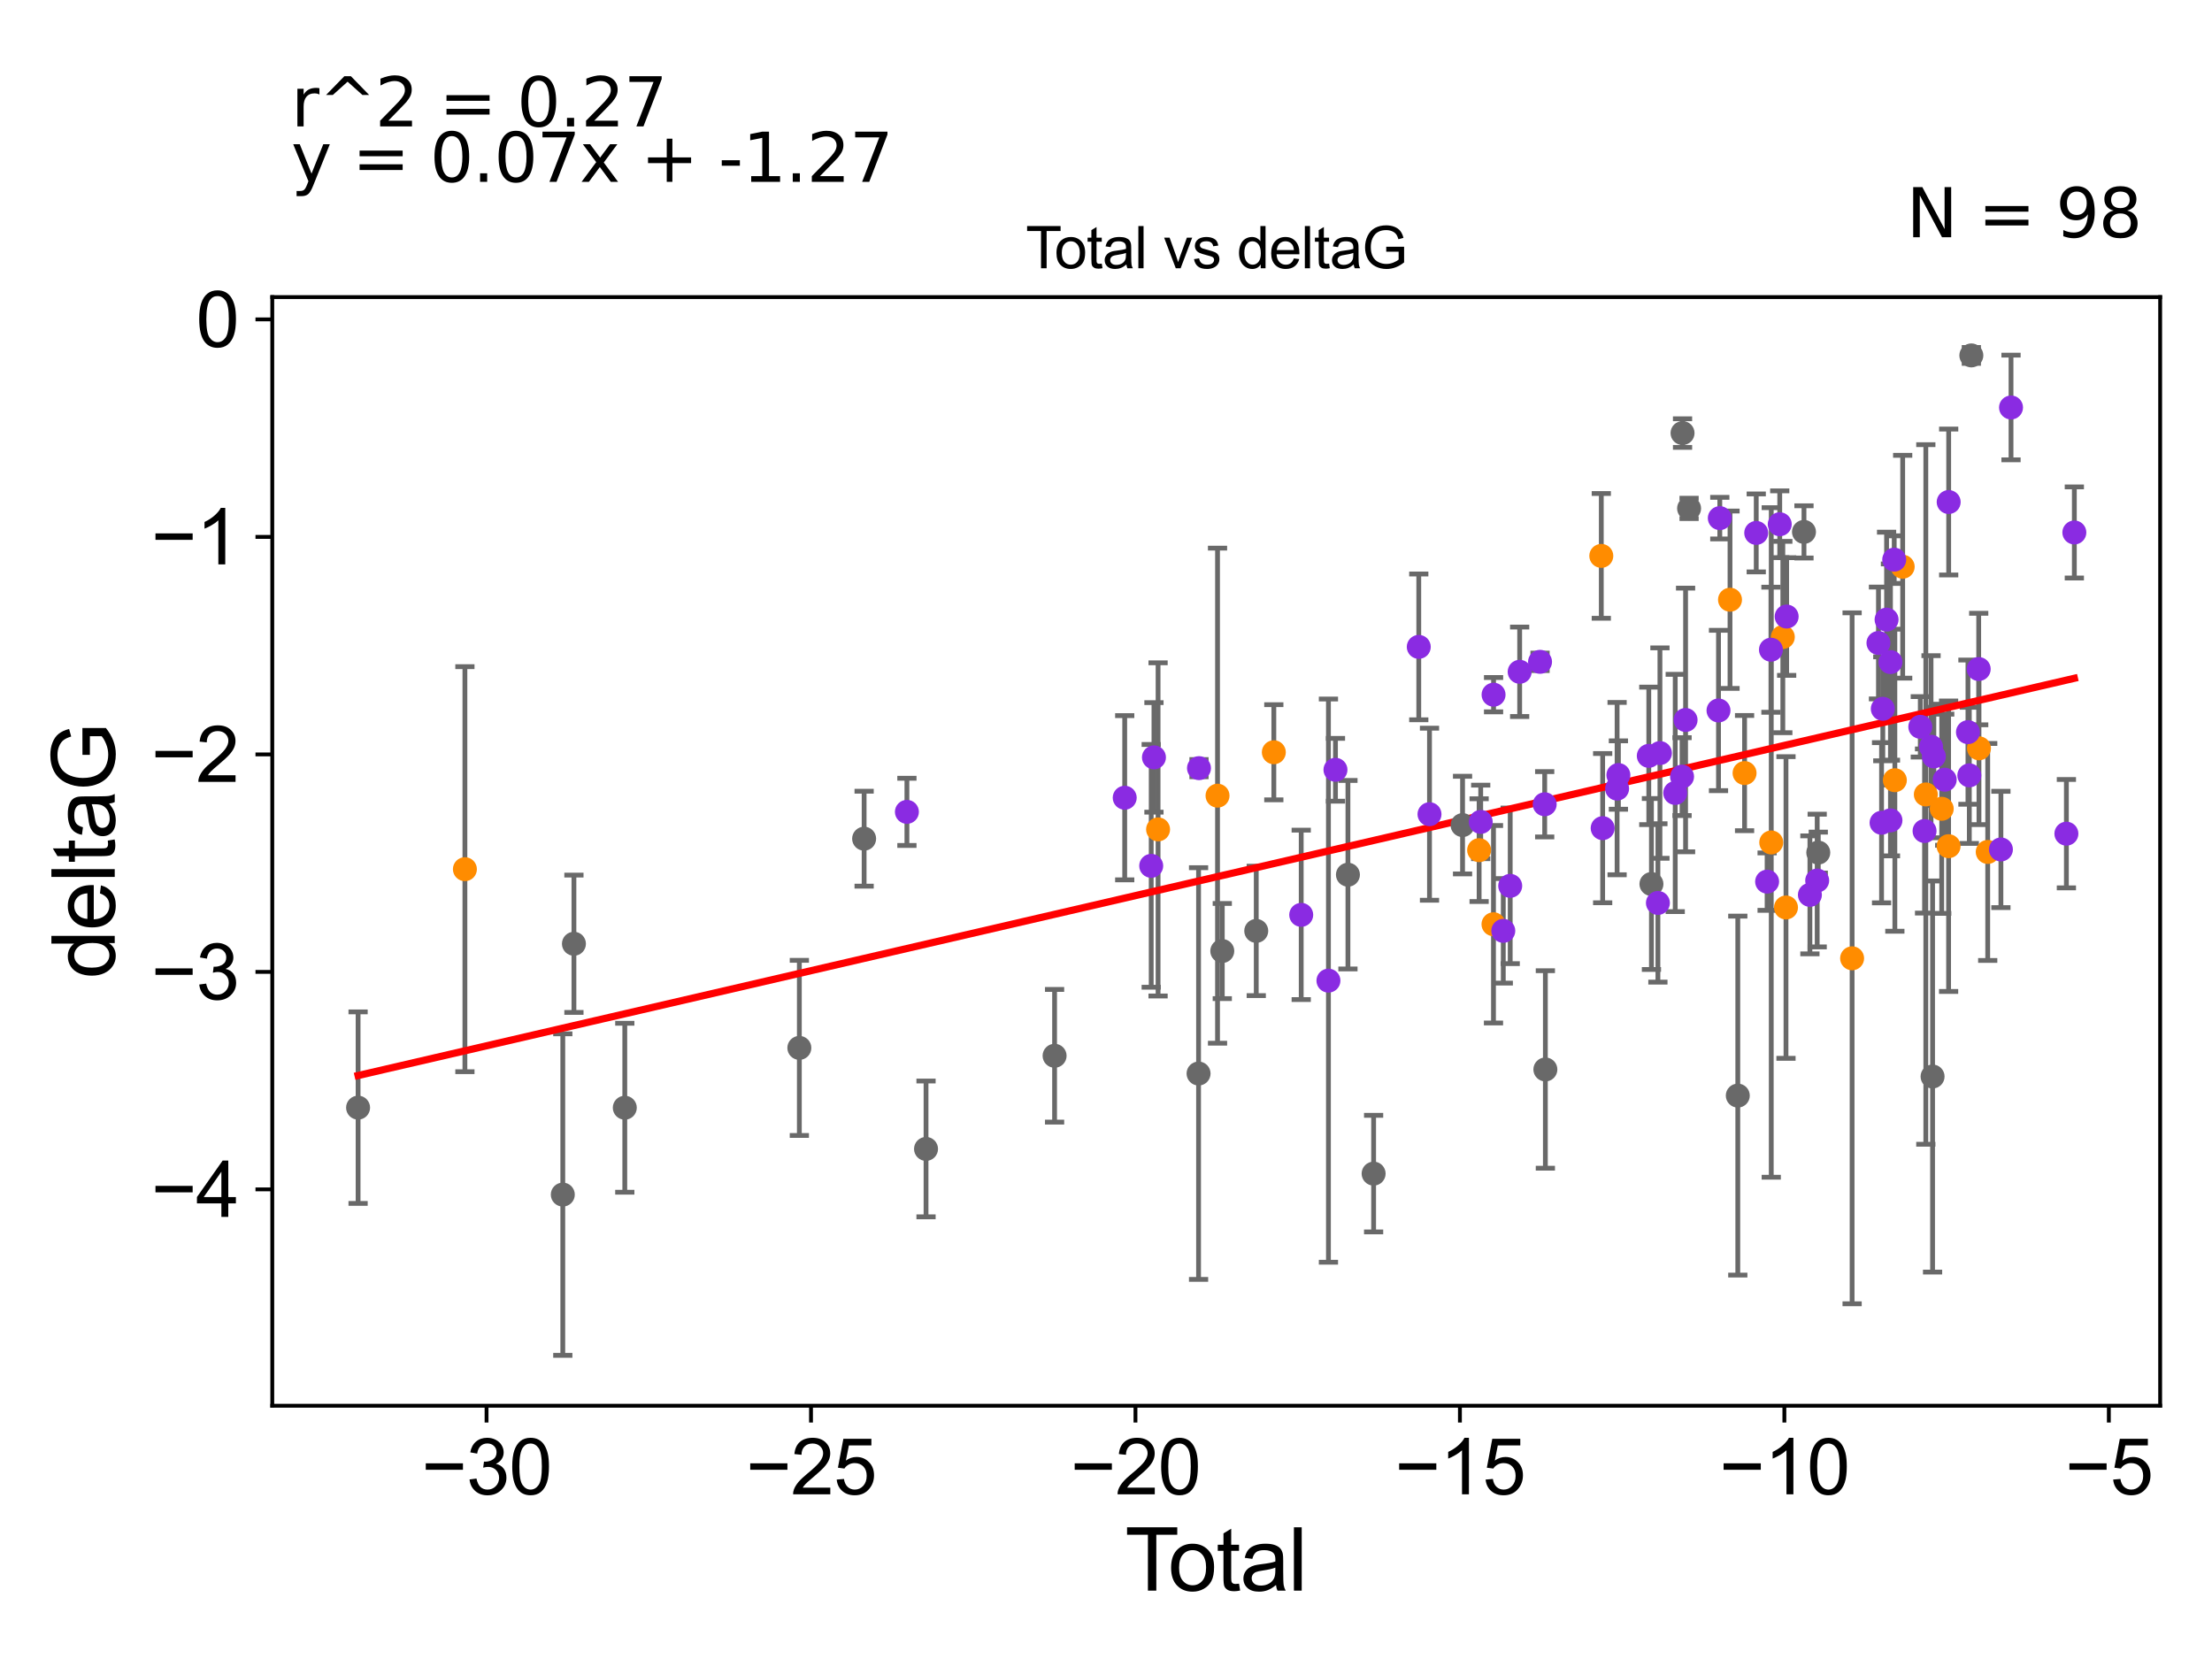 <?xml version="1.0" encoding="utf-8" standalone="no"?>
<!DOCTYPE svg PUBLIC "-//W3C//DTD SVG 1.1//EN"
  "http://www.w3.org/Graphics/SVG/1.1/DTD/svg11.dtd">
<svg xmlns:xlink="http://www.w3.org/1999/xlink" width="460.8pt" height="345.6pt" viewBox="0 0 460.8 345.6" xmlns="http://www.w3.org/2000/svg" version="1.1">
 <defs>
  <style type="text/css">*{stroke-linejoin: round; stroke-linecap: butt}</style>
 </defs>
 <g id="figure_1">
  <g id="patch_1">
   <path d="M 0 345.6 
L 460.8 345.6 
L 460.8 0 
L 0 0 
z
" style="fill: #ffffff"/>
  </g>
  <g id="axes_1">
   <g id="patch_2">
    <path d="M 56.72 292.84 
L 450 292.84 
L 450 61.886 
L 56.72 61.886 
z
" style="fill: #ffffff"/>
   </g>
   <g id="PathCollection_1">
    <defs>
     <path id="me1a234fcd8" d="M 0 1.118 
C 0.297 1.118 0.581 1 0.791 0.791 
C 1 0.581 1.118 0.297 1.118 0 
C 1.118 -0.297 1 -0.581 0.791 -0.791 
C 0.581 -1 0.297 -1.118 0 -1.118 
C -0.297 -1.118 -0.581 -1 -0.791 -0.791 
C -1 -0.581 -1.118 -0.297 -1.118 0 
C -1.118 0.297 -1 0.581 -0.791 0.791 
C -0.581 1 -0.297 1.118 0 1.118 
z
" style="stroke: #696969"/>
    </defs>
    <g clip-path="url(#p41f686061a)">
     <use xlink:href="#me1a234fcd8" x="74.596" y="230.742" style="fill: #696969; stroke: #696969"/>
     <use xlink:href="#me1a234fcd8" x="117.242" y="248.855" style="fill: #696969; stroke: #696969"/>
     <use xlink:href="#me1a234fcd8" x="119.56" y="196.604" style="fill: #696969; stroke: #696969"/>
     <use xlink:href="#me1a234fcd8" x="130.156" y="230.759" style="fill: #696969; stroke: #696969"/>
     <use xlink:href="#me1a234fcd8" x="166.519" y="218.295" style="fill: #696969; stroke: #696969"/>
     <use xlink:href="#me1a234fcd8" x="180.013" y="174.712" style="fill: #696969; stroke: #696969"/>
     <use xlink:href="#me1a234fcd8" x="192.908" y="239.342" style="fill: #696969; stroke: #696969"/>
     <use xlink:href="#me1a234fcd8" x="219.69" y="219.937" style="fill: #696969; stroke: #696969"/>
     <use xlink:href="#me1a234fcd8" x="249.683" y="223.638" style="fill: #696969; stroke: #696969"/>
     <use xlink:href="#me1a234fcd8" x="254.623" y="198.117" style="fill: #696969; stroke: #696969"/>
     <use xlink:href="#me1a234fcd8" x="261.7" y="193.925" style="fill: #696969; stroke: #696969"/>
     <use xlink:href="#me1a234fcd8" x="280.8" y="182.217" style="fill: #696969; stroke: #696969"/>
     <use xlink:href="#me1a234fcd8" x="286.15" y="244.486" style="fill: #696969; stroke: #696969"/>
     <use xlink:href="#me1a234fcd8" x="304.677" y="171.882" style="fill: #696969; stroke: #696969"/>
     <use xlink:href="#me1a234fcd8" x="321.929" y="222.786" style="fill: #696969; stroke: #696969"/>
     <use xlink:href="#me1a234fcd8" x="344.025" y="184.156" style="fill: #696969; stroke: #696969"/>
     <use xlink:href="#me1a234fcd8" x="350.504" y="90.215" style="fill: #696969; stroke: #696969"/>
     <use xlink:href="#me1a234fcd8" x="351.868" y="105.913" style="fill: #696969; stroke: #696969"/>
     <use xlink:href="#me1a234fcd8" x="362.015" y="228.233" style="fill: #696969; stroke: #696969"/>
     <use xlink:href="#me1a234fcd8" x="375.802" y="110.804" style="fill: #696969; stroke: #696969"/>
     <use xlink:href="#me1a234fcd8" x="378.781" y="177.61" style="fill: #696969; stroke: #696969"/>
     <use xlink:href="#me1a234fcd8" x="402.59" y="224.257" style="fill: #696969; stroke: #696969"/>
     <use xlink:href="#me1a234fcd8" x="410.668" y="74.04" style="fill: #696969; stroke: #696969"/>
    </g>
   </g>
   <g id="PathCollection_2">
    <defs>
     <path id="me8f2c2d9d3" d="M 0 1.118 
C 0.297 1.118 0.581 1 0.791 0.791 
C 1 0.581 1.118 0.297 1.118 0 
C 1.118 -0.297 1 -0.581 0.791 -0.791 
C 0.581 -1 0.297 -1.118 0 -1.118 
C -0.297 -1.118 -0.581 -1 -0.791 -0.791 
C -1 -0.581 -1.118 -0.297 -1.118 0 
C -1.118 0.297 -1 0.581 -0.791 0.791 
C -0.581 1 -0.297 1.118 0 1.118 
z
" style="stroke: #ff8c00"/>
    </defs>
    <g clip-path="url(#p41f686061a)">
     <use xlink:href="#me8f2c2d9d3" x="96.848" y="181.066" style="fill: #ff8c00; stroke: #ff8c00"/>
     <use xlink:href="#me8f2c2d9d3" x="241.249" y="172.78" style="fill: #ff8c00; stroke: #ff8c00"/>
     <use xlink:href="#me8f2c2d9d3" x="253.634" y="165.753" style="fill: #ff8c00; stroke: #ff8c00"/>
     <use xlink:href="#me8f2c2d9d3" x="265.362" y="156.709" style="fill: #ff8c00; stroke: #ff8c00"/>
     <use xlink:href="#me8f2c2d9d3" x="308.128" y="177.103" style="fill: #ff8c00; stroke: #ff8c00"/>
     <use xlink:href="#me8f2c2d9d3" x="311.121" y="192.537" style="fill: #ff8c00; stroke: #ff8c00"/>
     <use xlink:href="#me8f2c2d9d3" x="333.58" y="115.802" style="fill: #ff8c00; stroke: #ff8c00"/>
     <use xlink:href="#me8f2c2d9d3" x="360.393" y="124.932" style="fill: #ff8c00; stroke: #ff8c00"/>
     <use xlink:href="#me8f2c2d9d3" x="363.426" y="161.044" style="fill: #ff8c00; stroke: #ff8c00"/>
     <use xlink:href="#me8f2c2d9d3" x="368.985" y="175.497" style="fill: #ff8c00; stroke: #ff8c00"/>
     <use xlink:href="#me8f2c2d9d3" x="371.393" y="132.706" style="fill: #ff8c00; stroke: #ff8c00"/>
     <use xlink:href="#me8f2c2d9d3" x="372.053" y="189.047" style="fill: #ff8c00; stroke: #ff8c00"/>
     <use xlink:href="#me8f2c2d9d3" x="385.828" y="199.634" style="fill: #ff8c00; stroke: #ff8c00"/>
     <use xlink:href="#me8f2c2d9d3" x="394.733" y="162.529" style="fill: #ff8c00; stroke: #ff8c00"/>
     <use xlink:href="#me8f2c2d9d3" x="396.364" y="118.06" style="fill: #ff8c00; stroke: #ff8c00"/>
     <use xlink:href="#me8f2c2d9d3" x="401.184" y="165.5" style="fill: #ff8c00; stroke: #ff8c00"/>
     <use xlink:href="#me8f2c2d9d3" x="404.496" y="168.485" style="fill: #ff8c00; stroke: #ff8c00"/>
     <use xlink:href="#me8f2c2d9d3" x="405.929" y="176.279" style="fill: #ff8c00; stroke: #ff8c00"/>
     <use xlink:href="#me8f2c2d9d3" x="412.255" y="155.888" style="fill: #ff8c00; stroke: #ff8c00"/>
     <use xlink:href="#me8f2c2d9d3" x="414.078" y="177.476" style="fill: #ff8c00; stroke: #ff8c00"/>
    </g>
   </g>
   <g id="PathCollection_3">
    <defs>
     <path id="m492a5d870b" d="M 0 1.118 
C 0.297 1.118 0.581 1 0.791 0.791 
C 1 0.581 1.118 0.297 1.118 0 
C 1.118 -0.297 1 -0.581 0.791 -0.791 
C 0.581 -1 0.297 -1.118 0 -1.118 
C -0.297 -1.118 -0.581 -1 -0.791 -0.791 
C -1 -0.581 -1.118 -0.297 -1.118 0 
C -1.118 0.297 -1 0.581 -0.791 0.791 
C -0.581 1 -0.297 1.118 0 1.118 
z
" style="stroke: #8a2be2"/>
    </defs>
    <g clip-path="url(#p41f686061a)">
     <use xlink:href="#m492a5d870b" x="188.926" y="169.127" style="fill: #8a2be2; stroke: #8a2be2"/>
     <use xlink:href="#m492a5d870b" x="234.299" y="166.183" style="fill: #8a2be2; stroke: #8a2be2"/>
     <use xlink:href="#m492a5d870b" x="239.818" y="180.373" style="fill: #8a2be2; stroke: #8a2be2"/>
     <use xlink:href="#m492a5d870b" x="240.389" y="157.775" style="fill: #8a2be2; stroke: #8a2be2"/>
     <use xlink:href="#m492a5d870b" x="249.772" y="160.02" style="fill: #8a2be2; stroke: #8a2be2"/>
     <use xlink:href="#m492a5d870b" x="271.067" y="190.581" style="fill: #8a2be2; stroke: #8a2be2"/>
     <use xlink:href="#m492a5d870b" x="276.738" y="204.285" style="fill: #8a2be2; stroke: #8a2be2"/>
     <use xlink:href="#m492a5d870b" x="278.202" y="160.359" style="fill: #8a2be2; stroke: #8a2be2"/>
     <use xlink:href="#m492a5d870b" x="295.556" y="134.757" style="fill: #8a2be2; stroke: #8a2be2"/>
     <use xlink:href="#m492a5d870b" x="297.791" y="169.614" style="fill: #8a2be2; stroke: #8a2be2"/>
     <use xlink:href="#m492a5d870b" x="308.459" y="171.22" style="fill: #8a2be2; stroke: #8a2be2"/>
     <use xlink:href="#m492a5d870b" x="311.137" y="144.716" style="fill: #8a2be2; stroke: #8a2be2"/>
     <use xlink:href="#m492a5d870b" x="313.163" y="193.912" style="fill: #8a2be2; stroke: #8a2be2"/>
     <use xlink:href="#m492a5d870b" x="314.604" y="184.539" style="fill: #8a2be2; stroke: #8a2be2"/>
     <use xlink:href="#m492a5d870b" x="316.574" y="139.946" style="fill: #8a2be2; stroke: #8a2be2"/>
     <use xlink:href="#m492a5d870b" x="320.819" y="137.868" style="fill: #8a2be2; stroke: #8a2be2"/>
     <use xlink:href="#m492a5d870b" x="321.787" y="167.545" style="fill: #8a2be2; stroke: #8a2be2"/>
     <use xlink:href="#m492a5d870b" x="333.865" y="172.52" style="fill: #8a2be2; stroke: #8a2be2"/>
     <use xlink:href="#m492a5d870b" x="336.871" y="164.283" style="fill: #8a2be2; stroke: #8a2be2"/>
     <use xlink:href="#m492a5d870b" x="337.142" y="161.456" style="fill: #8a2be2; stroke: #8a2be2"/>
     <use xlink:href="#m492a5d870b" x="343.474" y="157.46" style="fill: #8a2be2; stroke: #8a2be2"/>
     <use xlink:href="#m492a5d870b" x="345.373" y="188.1" style="fill: #8a2be2; stroke: #8a2be2"/>
     <use xlink:href="#m492a5d870b" x="345.795" y="156.88" style="fill: #8a2be2; stroke: #8a2be2"/>
     <use xlink:href="#m492a5d870b" x="348.98" y="165.189" style="fill: #8a2be2; stroke: #8a2be2"/>
     <use xlink:href="#m492a5d870b" x="350.403" y="161.783" style="fill: #8a2be2; stroke: #8a2be2"/>
     <use xlink:href="#m492a5d870b" x="351.137" y="149.984" style="fill: #8a2be2; stroke: #8a2be2"/>
     <use xlink:href="#m492a5d870b" x="357.996" y="148.005" style="fill: #8a2be2; stroke: #8a2be2"/>
     <use xlink:href="#m492a5d870b" x="358.267" y="107.936" style="fill: #8a2be2; stroke: #8a2be2"/>
     <use xlink:href="#m492a5d870b" x="365.856" y="111.016" style="fill: #8a2be2; stroke: #8a2be2"/>
     <use xlink:href="#m492a5d870b" x="368.123" y="183.66" style="fill: #8a2be2; stroke: #8a2be2"/>
     <use xlink:href="#m492a5d870b" x="368.919" y="135.347" style="fill: #8a2be2; stroke: #8a2be2"/>
     <use xlink:href="#m492a5d870b" x="370.753" y="109.21" style="fill: #8a2be2; stroke: #8a2be2"/>
     <use xlink:href="#m492a5d870b" x="372.193" y="128.437" style="fill: #8a2be2; stroke: #8a2be2"/>
     <use xlink:href="#m492a5d870b" x="377.036" y="186.415" style="fill: #8a2be2; stroke: #8a2be2"/>
     <use xlink:href="#m492a5d870b" x="378.554" y="183.435" style="fill: #8a2be2; stroke: #8a2be2"/>
     <use xlink:href="#m492a5d870b" x="391.318" y="133.944" style="fill: #8a2be2; stroke: #8a2be2"/>
     <use xlink:href="#m492a5d870b" x="391.964" y="171.395" style="fill: #8a2be2; stroke: #8a2be2"/>
     <use xlink:href="#m492a5d870b" x="392.222" y="147.659" style="fill: #8a2be2; stroke: #8a2be2"/>
     <use xlink:href="#m492a5d870b" x="393.009" y="129.08" style="fill: #8a2be2; stroke: #8a2be2"/>
     <use xlink:href="#m492a5d870b" x="393.817" y="170.899" style="fill: #8a2be2; stroke: #8a2be2"/>
     <use xlink:href="#m492a5d870b" x="393.817" y="137.919" style="fill: #8a2be2; stroke: #8a2be2"/>
     <use xlink:href="#m492a5d870b" x="394.601" y="116.583" style="fill: #8a2be2; stroke: #8a2be2"/>
     <use xlink:href="#m492a5d870b" x="400.035" y="151.41" style="fill: #8a2be2; stroke: #8a2be2"/>
     <use xlink:href="#m492a5d870b" x="400.921" y="173.113" style="fill: #8a2be2; stroke: #8a2be2"/>
     <use xlink:href="#m492a5d870b" x="402.27" y="155.555" style="fill: #8a2be2; stroke: #8a2be2"/>
     <use xlink:href="#m492a5d870b" x="402.859" y="157.575" style="fill: #8a2be2; stroke: #8a2be2"/>
     <use xlink:href="#m492a5d870b" x="405.119" y="162.427" style="fill: #8a2be2; stroke: #8a2be2"/>
     <use xlink:href="#m492a5d870b" x="405.946" y="104.581" style="fill: #8a2be2; stroke: #8a2be2"/>
     <use xlink:href="#m492a5d870b" x="409.96" y="152.519" style="fill: #8a2be2; stroke: #8a2be2"/>
     <use xlink:href="#m492a5d870b" x="410.246" y="161.519" style="fill: #8a2be2; stroke: #8a2be2"/>
     <use xlink:href="#m492a5d870b" x="412.201" y="139.372" style="fill: #8a2be2; stroke: #8a2be2"/>
     <use xlink:href="#m492a5d870b" x="416.827" y="176.957" style="fill: #8a2be2; stroke: #8a2be2"/>
     <use xlink:href="#m492a5d870b" x="418.933" y="84.887" style="fill: #8a2be2; stroke: #8a2be2"/>
     <use xlink:href="#m492a5d870b" x="430.467" y="173.671" style="fill: #8a2be2; stroke: #8a2be2"/>
     <use xlink:href="#m492a5d870b" x="432.124" y="110.922" style="fill: #8a2be2; stroke: #8a2be2"/>
    </g>
   </g>
   <g id="matplotlib.axis_1">
    <g id="xtick_1">
     <g id="line2d_1">
      <defs>
       <path id="mb5b1467f41" d="M 0 0 
L 0 3.5 
" style="stroke: #000000; stroke-width: 0.8"/>
      </defs>
      <g>
       <use xlink:href="#mb5b1467f41" x="101.357" y="292.84" style="stroke: #000000; stroke-width: 0.8"/>
      </g>
     </g>
     <g id="text_1">
      <!-- −30 -->
      <g transform="translate(87.787 311.293)scale(0.16 -0.16)">
       <defs>
        <path id="ArialMT-2212" d="M 3381 1997 
L 356 1997 
L 356 2522 
L 3381 2522 
L 3381 1997 
z
" transform="scale(0.016)"/>
        <path id="ArialMT-33" d="M 269 1209 
L 831 1284 
Q 928 806 1161 595 
Q 1394 384 1728 384 
Q 2125 384 2398 659 
Q 2672 934 2672 1341 
Q 2672 1728 2419 1979 
Q 2166 2231 1775 2231 
Q 1616 2231 1378 2169 
L 1441 2663 
Q 1497 2656 1531 2656 
Q 1891 2656 2178 2843 
Q 2466 3031 2466 3422 
Q 2466 3731 2256 3934 
Q 2047 4138 1716 4138 
Q 1388 4138 1169 3931 
Q 950 3725 888 3313 
L 325 3413 
Q 428 3978 793 4289 
Q 1159 4600 1703 4600 
Q 2078 4600 2393 4439 
Q 2709 4278 2876 4000 
Q 3044 3722 3044 3409 
Q 3044 3113 2884 2869 
Q 2725 2625 2413 2481 
Q 2819 2388 3044 2092 
Q 3269 1797 3269 1353 
Q 3269 753 2831 336 
Q 2394 -81 1725 -81 
Q 1122 -81 723 278 
Q 325 638 269 1209 
z
" transform="scale(0.016)"/>
        <path id="ArialMT-30" d="M 266 2259 
Q 266 3072 433 3567 
Q 600 4063 929 4331 
Q 1259 4600 1759 4600 
Q 2128 4600 2406 4451 
Q 2684 4303 2865 4023 
Q 3047 3744 3150 3342 
Q 3253 2941 3253 2259 
Q 3253 1453 3087 958 
Q 2922 463 2592 192 
Q 2263 -78 1759 -78 
Q 1097 -78 719 397 
Q 266 969 266 2259 
z
M 844 2259 
Q 844 1131 1108 757 
Q 1372 384 1759 384 
Q 2147 384 2411 759 
Q 2675 1134 2675 2259 
Q 2675 3391 2411 3762 
Q 2147 4134 1753 4134 
Q 1366 4134 1134 3806 
Q 844 3388 844 2259 
z
" transform="scale(0.016)"/>
       </defs>
       <use xlink:href="#ArialMT-2212"/>
       <use xlink:href="#ArialMT-33" x="58.398"/>
       <use xlink:href="#ArialMT-30" x="114.014"/>
      </g>
     </g>
    </g>
    <g id="xtick_2">
     <g id="line2d_2">
      <g>
       <use xlink:href="#mb5b1467f41" x="168.947" y="292.84" style="stroke: #000000; stroke-width: 0.8"/>
      </g>
     </g>
     <g id="text_2">
      <!-- −25 -->
      <g transform="translate(155.377 311.293)scale(0.16 -0.16)">
       <defs>
        <path id="ArialMT-32" d="M 3222 541 
L 3222 0 
L 194 0 
Q 188 203 259 391 
Q 375 700 629 1000 
Q 884 1300 1366 1694 
Q 2113 2306 2375 2664 
Q 2638 3022 2638 3341 
Q 2638 3675 2398 3904 
Q 2159 4134 1775 4134 
Q 1369 4134 1125 3890 
Q 881 3647 878 3216 
L 300 3275 
Q 359 3922 746 4261 
Q 1134 4600 1788 4600 
Q 2447 4600 2831 4234 
Q 3216 3869 3216 3328 
Q 3216 3053 3103 2787 
Q 2991 2522 2730 2228 
Q 2469 1934 1863 1422 
Q 1356 997 1212 845 
Q 1069 694 975 541 
L 3222 541 
z
" transform="scale(0.016)"/>
        <path id="ArialMT-35" d="M 266 1200 
L 856 1250 
Q 922 819 1161 601 
Q 1400 384 1738 384 
Q 2144 384 2425 690 
Q 2706 997 2706 1503 
Q 2706 1984 2436 2262 
Q 2166 2541 1728 2541 
Q 1456 2541 1237 2417 
Q 1019 2294 894 2097 
L 366 2166 
L 809 4519 
L 3088 4519 
L 3088 3981 
L 1259 3981 
L 1013 2750 
Q 1425 3038 1878 3038 
Q 2478 3038 2890 2622 
Q 3303 2206 3303 1553 
Q 3303 931 2941 478 
Q 2500 -78 1738 -78 
Q 1113 -78 717 272 
Q 322 622 266 1200 
z
" transform="scale(0.016)"/>
       </defs>
       <use xlink:href="#ArialMT-2212"/>
       <use xlink:href="#ArialMT-32" x="58.398"/>
       <use xlink:href="#ArialMT-35" x="114.014"/>
      </g>
     </g>
    </g>
    <g id="xtick_3">
     <g id="line2d_3">
      <g>
       <use xlink:href="#mb5b1467f41" x="236.538" y="292.84" style="stroke: #000000; stroke-width: 0.8"/>
      </g>
     </g>
     <g id="text_3">
      <!-- −20 -->
      <g transform="translate(222.968 311.293)scale(0.16 -0.16)">
       <use xlink:href="#ArialMT-2212"/>
       <use xlink:href="#ArialMT-32" x="58.398"/>
       <use xlink:href="#ArialMT-30" x="114.014"/>
      </g>
     </g>
    </g>
    <g id="xtick_4">
     <g id="line2d_4">
      <g>
       <use xlink:href="#mb5b1467f41" x="304.128" y="292.84" style="stroke: #000000; stroke-width: 0.8"/>
      </g>
     </g>
     <g id="text_4">
      <!-- −15 -->
      <g transform="translate(290.558 311.293)scale(0.16 -0.16)">
       <defs>
        <path id="ArialMT-31" d="M 2384 0 
L 1822 0 
L 1822 3584 
Q 1619 3391 1289 3197 
Q 959 3003 697 2906 
L 697 3450 
Q 1169 3672 1522 3987 
Q 1875 4303 2022 4600 
L 2384 4600 
L 2384 0 
z
" transform="scale(0.016)"/>
       </defs>
       <use xlink:href="#ArialMT-2212"/>
       <use xlink:href="#ArialMT-31" x="58.398"/>
       <use xlink:href="#ArialMT-35" x="114.014"/>
      </g>
     </g>
    </g>
    <g id="xtick_5">
     <g id="line2d_5">
      <g>
       <use xlink:href="#mb5b1467f41" x="371.718" y="292.84" style="stroke: #000000; stroke-width: 0.8"/>
      </g>
     </g>
     <g id="text_5">
      <!-- −10 -->
      <g transform="translate(358.148 311.293)scale(0.16 -0.16)">
       <use xlink:href="#ArialMT-2212"/>
       <use xlink:href="#ArialMT-31" x="58.398"/>
       <use xlink:href="#ArialMT-30" x="114.014"/>
      </g>
     </g>
    </g>
    <g id="xtick_6">
     <g id="line2d_6">
      <g>
       <use xlink:href="#mb5b1467f41" x="439.309" y="292.84" style="stroke: #000000; stroke-width: 0.8"/>
      </g>
     </g>
     <g id="text_6">
      <!-- −5 -->
      <g transform="translate(430.188 311.293)scale(0.16 -0.16)">
       <use xlink:href="#ArialMT-2212"/>
       <use xlink:href="#ArialMT-35" x="58.398"/>
      </g>
     </g>
    </g>
    <g id="text_7">
     <!-- Total -->
     <g transform="translate(234.355 331.357)scale(0.18 -0.18)">
      <defs>
       <path id="ArialMT-54" d="M 1659 0 
L 1659 4041 
L 150 4041 
L 150 4581 
L 3781 4581 
L 3781 4041 
L 2266 4041 
L 2266 0 
L 1659 0 
z
" transform="scale(0.016)"/>
       <path id="ArialMT-6f" d="M 213 1659 
Q 213 2581 725 3025 
Q 1153 3394 1769 3394 
Q 2453 3394 2887 2945 
Q 3322 2497 3322 1706 
Q 3322 1066 3130 698 
Q 2938 331 2570 128 
Q 2203 -75 1769 -75 
Q 1072 -75 642 372 
Q 213 819 213 1659 
z
M 791 1659 
Q 791 1022 1069 705 
Q 1347 388 1769 388 
Q 2188 388 2466 706 
Q 2744 1025 2744 1678 
Q 2744 2294 2464 2611 
Q 2184 2928 1769 2928 
Q 1347 2928 1069 2612 
Q 791 2297 791 1659 
z
" transform="scale(0.016)"/>
       <path id="ArialMT-74" d="M 1650 503 
L 1731 6 
Q 1494 -44 1306 -44 
Q 1000 -44 831 53 
Q 663 150 594 308 
Q 525 466 525 972 
L 525 2881 
L 113 2881 
L 113 3319 
L 525 3319 
L 525 4141 
L 1084 4478 
L 1084 3319 
L 1650 3319 
L 1650 2881 
L 1084 2881 
L 1084 941 
Q 1084 700 1114 631 
Q 1144 563 1211 522 
Q 1278 481 1403 481 
Q 1497 481 1650 503 
z
" transform="scale(0.016)"/>
       <path id="ArialMT-61" d="M 2588 409 
Q 2275 144 1986 34 
Q 1697 -75 1366 -75 
Q 819 -75 525 192 
Q 231 459 231 875 
Q 231 1119 342 1320 
Q 453 1522 633 1644 
Q 813 1766 1038 1828 
Q 1203 1872 1538 1913 
Q 2219 1994 2541 2106 
Q 2544 2222 2544 2253 
Q 2544 2597 2384 2738 
Q 2169 2928 1744 2928 
Q 1347 2928 1158 2789 
Q 969 2650 878 2297 
L 328 2372 
Q 403 2725 575 2942 
Q 747 3159 1072 3276 
Q 1397 3394 1825 3394 
Q 2250 3394 2515 3294 
Q 2781 3194 2906 3042 
Q 3031 2891 3081 2659 
Q 3109 2516 3109 2141 
L 3109 1391 
Q 3109 606 3145 398 
Q 3181 191 3288 0 
L 2700 0 
Q 2613 175 2588 409 
z
M 2541 1666 
Q 2234 1541 1622 1453 
Q 1275 1403 1131 1340 
Q 988 1278 909 1158 
Q 831 1038 831 891 
Q 831 666 1001 516 
Q 1172 366 1500 366 
Q 1825 366 2078 508 
Q 2331 650 2450 897 
Q 2541 1088 2541 1459 
L 2541 1666 
z
" transform="scale(0.016)"/>
       <path id="ArialMT-6c" d="M 409 0 
L 409 4581 
L 972 4581 
L 972 0 
L 409 0 
z
" transform="scale(0.016)"/>
      </defs>
      <use xlink:href="#ArialMT-54"/>
      <use xlink:href="#ArialMT-6f" x="49.959"/>
      <use xlink:href="#ArialMT-74" x="105.574"/>
      <use xlink:href="#ArialMT-61" x="133.357"/>
      <use xlink:href="#ArialMT-6c" x="188.973"/>
     </g>
    </g>
   </g>
   <g id="matplotlib.axis_2">
    <g id="ytick_1">
     <g id="line2d_7">
      <defs>
       <path id="m304b010aed" d="M 0 0 
L -3.5 0 
" style="stroke: #000000; stroke-width: 0.8"/>
      </defs>
      <g>
       <use xlink:href="#m304b010aed" x="56.72" y="247.772" style="stroke: #000000; stroke-width: 0.8"/>
      </g>
     </g>
     <g id="text_8">
      <!-- −4 -->
      <g transform="translate(31.477 253.498)scale(0.16 -0.16)">
       <defs>
        <path id="ArialMT-34" d="M 2069 0 
L 2069 1097 
L 81 1097 
L 81 1613 
L 2172 4581 
L 2631 4581 
L 2631 1613 
L 3250 1613 
L 3250 1097 
L 2631 1097 
L 2631 0 
L 2069 0 
z
M 2069 1613 
L 2069 3678 
L 634 1613 
L 2069 1613 
z
" transform="scale(0.016)"/>
       </defs>
       <use xlink:href="#ArialMT-2212"/>
       <use xlink:href="#ArialMT-34" x="58.398"/>
      </g>
     </g>
    </g>
    <g id="ytick_2">
     <g id="line2d_8">
      <g>
       <use xlink:href="#m304b010aed" x="56.72" y="202.463" style="stroke: #000000; stroke-width: 0.8"/>
      </g>
     </g>
     <g id="text_9">
      <!-- −3 -->
      <g transform="translate(31.477 208.189)scale(0.16 -0.16)">
       <use xlink:href="#ArialMT-2212"/>
       <use xlink:href="#ArialMT-33" x="58.398"/>
      </g>
     </g>
    </g>
    <g id="ytick_3">
     <g id="line2d_9">
      <g>
       <use xlink:href="#m304b010aed" x="56.72" y="157.154" style="stroke: #000000; stroke-width: 0.8"/>
      </g>
     </g>
     <g id="text_10">
      <!-- −2 -->
      <g transform="translate(31.477 162.88)scale(0.16 -0.16)">
       <use xlink:href="#ArialMT-2212"/>
       <use xlink:href="#ArialMT-32" x="58.398"/>
      </g>
     </g>
    </g>
    <g id="ytick_4">
     <g id="line2d_10">
      <g>
       <use xlink:href="#m304b010aed" x="56.72" y="111.845" style="stroke: #000000; stroke-width: 0.8"/>
      </g>
     </g>
     <g id="text_11">
      <!-- −1 -->
      <g transform="translate(31.477 117.571)scale(0.16 -0.16)">
       <use xlink:href="#ArialMT-2212"/>
       <use xlink:href="#ArialMT-31" x="58.398"/>
      </g>
     </g>
    </g>
    <g id="ytick_5">
     <g id="line2d_11">
      <g>
       <use xlink:href="#m304b010aed" x="56.72" y="66.536" style="stroke: #000000; stroke-width: 0.8"/>
      </g>
     </g>
     <g id="text_12">
      <!-- 0 -->
      <g transform="translate(40.822 72.262)scale(0.16 -0.16)">
       <use xlink:href="#ArialMT-30"/>
      </g>
     </g>
    </g>
    <g id="text_13">
     <!-- deltaG -->
     <g transform="translate(23.9 203.878)rotate(-90)scale(0.18 -0.18)">
      <defs>
       <path id="ArialMT-64" d="M 2575 0 
L 2575 419 
Q 2259 -75 1647 -75 
Q 1250 -75 917 144 
Q 584 363 401 755 
Q 219 1147 219 1656 
Q 219 2153 384 2558 
Q 550 2963 881 3178 
Q 1213 3394 1622 3394 
Q 1922 3394 2156 3267 
Q 2391 3141 2538 2938 
L 2538 4581 
L 3097 4581 
L 3097 0 
L 2575 0 
z
M 797 1656 
Q 797 1019 1065 703 
Q 1334 388 1700 388 
Q 2069 388 2326 689 
Q 2584 991 2584 1609 
Q 2584 2291 2321 2609 
Q 2059 2928 1675 2928 
Q 1300 2928 1048 2622 
Q 797 2316 797 1656 
z
" transform="scale(0.016)"/>
       <path id="ArialMT-65" d="M 2694 1069 
L 3275 997 
Q 3138 488 2766 206 
Q 2394 -75 1816 -75 
Q 1088 -75 661 373 
Q 234 822 234 1631 
Q 234 2469 665 2931 
Q 1097 3394 1784 3394 
Q 2450 3394 2872 2941 
Q 3294 2488 3294 1666 
Q 3294 1616 3291 1516 
L 816 1516 
Q 847 969 1125 678 
Q 1403 388 1819 388 
Q 2128 388 2347 550 
Q 2566 713 2694 1069 
z
M 847 1978 
L 2700 1978 
Q 2663 2397 2488 2606 
Q 2219 2931 1791 2931 
Q 1403 2931 1139 2672 
Q 875 2413 847 1978 
z
" transform="scale(0.016)"/>
       <path id="ArialMT-47" d="M 2638 1797 
L 2638 2334 
L 4578 2338 
L 4578 638 
Q 4131 281 3656 101 
Q 3181 -78 2681 -78 
Q 2006 -78 1454 211 
Q 903 500 622 1047 
Q 341 1594 341 2269 
Q 341 2938 620 3517 
Q 900 4097 1425 4378 
Q 1950 4659 2634 4659 
Q 3131 4659 3532 4498 
Q 3934 4338 4162 4050 
Q 4391 3763 4509 3300 
L 3963 3150 
Q 3859 3500 3706 3700 
Q 3553 3900 3268 4020 
Q 2984 4141 2638 4141 
Q 2222 4141 1919 4014 
Q 1616 3888 1430 3681 
Q 1244 3475 1141 3228 
Q 966 2803 966 2306 
Q 966 1694 1177 1281 
Q 1388 869 1791 669 
Q 2194 469 2647 469 
Q 3041 469 3416 620 
Q 3791 772 3984 944 
L 3984 1797 
L 2638 1797 
z
" transform="scale(0.016)"/>
      </defs>
      <use xlink:href="#ArialMT-64"/>
      <use xlink:href="#ArialMT-65" x="55.615"/>
      <use xlink:href="#ArialMT-6c" x="111.23"/>
      <use xlink:href="#ArialMT-74" x="133.447"/>
      <use xlink:href="#ArialMT-61" x="161.23"/>
      <use xlink:href="#ArialMT-47" x="216.846"/>
     </g>
    </g>
   </g>
   <g id="LineCollection_1">
    <path d="M 74.596 250.69 
L 74.596 210.795 
" clip-path="url(#p41f686061a)" style="fill: none; stroke: #696969"/>
    <path d="M 117.242 282.342 
L 117.242 215.368 
" clip-path="url(#p41f686061a)" style="fill: none; stroke: #696969"/>
    <path d="M 119.56 210.909 
L 119.56 182.299 
" clip-path="url(#p41f686061a)" style="fill: none; stroke: #696969"/>
    <path d="M 130.156 248.355 
L 130.156 213.164 
" clip-path="url(#p41f686061a)" style="fill: none; stroke: #696969"/>
    <path d="M 166.519 236.536 
L 166.519 200.054 
" clip-path="url(#p41f686061a)" style="fill: none; stroke: #696969"/>
    <path d="M 180.013 184.604 
L 180.013 164.821 
" clip-path="url(#p41f686061a)" style="fill: none; stroke: #696969"/>
    <path d="M 192.908 253.488 
L 192.908 225.196 
" clip-path="url(#p41f686061a)" style="fill: none; stroke: #696969"/>
    <path d="M 219.69 233.754 
L 219.69 206.119 
" clip-path="url(#p41f686061a)" style="fill: none; stroke: #696969"/>
    <path d="M 249.683 266.518 
L 249.683 180.757 
" clip-path="url(#p41f686061a)" style="fill: none; stroke: #696969"/>
    <path d="M 254.623 208.027 
L 254.623 188.208 
" clip-path="url(#p41f686061a)" style="fill: none; stroke: #696969"/>
    <path d="M 261.7 207.407 
L 261.7 180.442 
" clip-path="url(#p41f686061a)" style="fill: none; stroke: #696969"/>
    <path d="M 280.8 201.853 
L 280.8 162.581 
" clip-path="url(#p41f686061a)" style="fill: none; stroke: #696969"/>
    <path d="M 286.15 256.63 
L 286.15 232.343 
" clip-path="url(#p41f686061a)" style="fill: none; stroke: #696969"/>
    <path d="M 304.677 182.054 
L 304.677 161.711 
" clip-path="url(#p41f686061a)" style="fill: none; stroke: #696969"/>
    <path d="M 321.929 243.357 
L 321.929 202.216 
" clip-path="url(#p41f686061a)" style="fill: none; stroke: #696969"/>
    <path d="M 344.025 201.962 
L 344.025 166.35 
" clip-path="url(#p41f686061a)" style="fill: none; stroke: #696969"/>
    <path d="M 350.504 93.195 
L 350.504 87.235 
" clip-path="url(#p41f686061a)" style="fill: none; stroke: #696969"/>
    <path d="M 351.868 108.029 
L 351.868 103.797 
" clip-path="url(#p41f686061a)" style="fill: none; stroke: #696969"/>
    <path d="M 362.015 265.62 
L 362.015 190.846 
" clip-path="url(#p41f686061a)" style="fill: none; stroke: #696969"/>
    <path d="M 375.802 116.244 
L 375.802 105.364 
" clip-path="url(#p41f686061a)" style="fill: none; stroke: #696969"/>
    <path d="M 378.781 181.874 
L 378.781 173.346 
" clip-path="url(#p41f686061a)" style="fill: none; stroke: #696969"/>
    <path d="M 402.59 264.994 
L 402.59 183.52 
" clip-path="url(#p41f686061a)" style="fill: none; stroke: #696969"/>
    <path d="M 410.668 75.696 
L 410.668 72.384 
" clip-path="url(#p41f686061a)" style="fill: none; stroke: #696969"/>
   </g>
   <g id="line2d_12">
    <defs>
     <path id="m7b1a5d6153" d="M 2 0 
L -2 -0 
" style="stroke: #696969"/>
    </defs>
    <g clip-path="url(#p41f686061a)">
     <use xlink:href="#m7b1a5d6153" x="74.596" y="250.69" style="fill: #696969; stroke: #696969"/>
     <use xlink:href="#m7b1a5d6153" x="117.242" y="282.342" style="fill: #696969; stroke: #696969"/>
     <use xlink:href="#m7b1a5d6153" x="119.56" y="210.909" style="fill: #696969; stroke: #696969"/>
     <use xlink:href="#m7b1a5d6153" x="130.156" y="248.355" style="fill: #696969; stroke: #696969"/>
     <use xlink:href="#m7b1a5d6153" x="166.519" y="236.536" style="fill: #696969; stroke: #696969"/>
     <use xlink:href="#m7b1a5d6153" x="180.013" y="184.604" style="fill: #696969; stroke: #696969"/>
     <use xlink:href="#m7b1a5d6153" x="192.908" y="253.488" style="fill: #696969; stroke: #696969"/>
     <use xlink:href="#m7b1a5d6153" x="219.69" y="233.754" style="fill: #696969; stroke: #696969"/>
     <use xlink:href="#m7b1a5d6153" x="249.683" y="266.518" style="fill: #696969; stroke: #696969"/>
     <use xlink:href="#m7b1a5d6153" x="254.623" y="208.027" style="fill: #696969; stroke: #696969"/>
     <use xlink:href="#m7b1a5d6153" x="261.7" y="207.407" style="fill: #696969; stroke: #696969"/>
     <use xlink:href="#m7b1a5d6153" x="280.8" y="201.853" style="fill: #696969; stroke: #696969"/>
     <use xlink:href="#m7b1a5d6153" x="286.15" y="256.63" style="fill: #696969; stroke: #696969"/>
     <use xlink:href="#m7b1a5d6153" x="304.677" y="182.054" style="fill: #696969; stroke: #696969"/>
     <use xlink:href="#m7b1a5d6153" x="321.929" y="243.357" style="fill: #696969; stroke: #696969"/>
     <use xlink:href="#m7b1a5d6153" x="344.025" y="201.962" style="fill: #696969; stroke: #696969"/>
     <use xlink:href="#m7b1a5d6153" x="350.504" y="93.195" style="fill: #696969; stroke: #696969"/>
     <use xlink:href="#m7b1a5d6153" x="351.868" y="108.029" style="fill: #696969; stroke: #696969"/>
     <use xlink:href="#m7b1a5d6153" x="362.015" y="265.62" style="fill: #696969; stroke: #696969"/>
     <use xlink:href="#m7b1a5d6153" x="375.802" y="116.244" style="fill: #696969; stroke: #696969"/>
     <use xlink:href="#m7b1a5d6153" x="378.781" y="181.874" style="fill: #696969; stroke: #696969"/>
     <use xlink:href="#m7b1a5d6153" x="402.59" y="264.994" style="fill: #696969; stroke: #696969"/>
     <use xlink:href="#m7b1a5d6153" x="410.668" y="75.696" style="fill: #696969; stroke: #696969"/>
    </g>
   </g>
   <g id="line2d_13">
    <g clip-path="url(#p41f686061a)">
     <use xlink:href="#m7b1a5d6153" x="74.596" y="210.795" style="fill: #696969; stroke: #696969"/>
     <use xlink:href="#m7b1a5d6153" x="117.242" y="215.368" style="fill: #696969; stroke: #696969"/>
     <use xlink:href="#m7b1a5d6153" x="119.56" y="182.299" style="fill: #696969; stroke: #696969"/>
     <use xlink:href="#m7b1a5d6153" x="130.156" y="213.164" style="fill: #696969; stroke: #696969"/>
     <use xlink:href="#m7b1a5d6153" x="166.519" y="200.054" style="fill: #696969; stroke: #696969"/>
     <use xlink:href="#m7b1a5d6153" x="180.013" y="164.821" style="fill: #696969; stroke: #696969"/>
     <use xlink:href="#m7b1a5d6153" x="192.908" y="225.196" style="fill: #696969; stroke: #696969"/>
     <use xlink:href="#m7b1a5d6153" x="219.69" y="206.119" style="fill: #696969; stroke: #696969"/>
     <use xlink:href="#m7b1a5d6153" x="249.683" y="180.757" style="fill: #696969; stroke: #696969"/>
     <use xlink:href="#m7b1a5d6153" x="254.623" y="188.208" style="fill: #696969; stroke: #696969"/>
     <use xlink:href="#m7b1a5d6153" x="261.7" y="180.442" style="fill: #696969; stroke: #696969"/>
     <use xlink:href="#m7b1a5d6153" x="280.8" y="162.581" style="fill: #696969; stroke: #696969"/>
     <use xlink:href="#m7b1a5d6153" x="286.15" y="232.343" style="fill: #696969; stroke: #696969"/>
     <use xlink:href="#m7b1a5d6153" x="304.677" y="161.711" style="fill: #696969; stroke: #696969"/>
     <use xlink:href="#m7b1a5d6153" x="321.929" y="202.216" style="fill: #696969; stroke: #696969"/>
     <use xlink:href="#m7b1a5d6153" x="344.025" y="166.35" style="fill: #696969; stroke: #696969"/>
     <use xlink:href="#m7b1a5d6153" x="350.504" y="87.235" style="fill: #696969; stroke: #696969"/>
     <use xlink:href="#m7b1a5d6153" x="351.868" y="103.797" style="fill: #696969; stroke: #696969"/>
     <use xlink:href="#m7b1a5d6153" x="362.015" y="190.846" style="fill: #696969; stroke: #696969"/>
     <use xlink:href="#m7b1a5d6153" x="375.802" y="105.364" style="fill: #696969; stroke: #696969"/>
     <use xlink:href="#m7b1a5d6153" x="378.781" y="173.346" style="fill: #696969; stroke: #696969"/>
     <use xlink:href="#m7b1a5d6153" x="402.59" y="183.52" style="fill: #696969; stroke: #696969"/>
     <use xlink:href="#m7b1a5d6153" x="410.668" y="72.384" style="fill: #696969; stroke: #696969"/>
    </g>
   </g>
   <g id="LineCollection_2">
    <path d="M 96.848 223.251 
L 96.848 138.881 
" clip-path="url(#p41f686061a)" style="fill: none; stroke: #696969"/>
    <path d="M 241.249 207.483 
L 241.249 138.077 
" clip-path="url(#p41f686061a)" style="fill: none; stroke: #696969"/>
    <path d="M 253.634 217.323 
L 253.634 114.184 
" clip-path="url(#p41f686061a)" style="fill: none; stroke: #696969"/>
    <path d="M 265.362 166.616 
L 265.362 146.801 
" clip-path="url(#p41f686061a)" style="fill: none; stroke: #696969"/>
    <path d="M 308.128 187.806 
L 308.128 166.4 
" clip-path="url(#p41f686061a)" style="fill: none; stroke: #696969"/>
    <path d="M 311.121 213.104 
L 311.121 171.97 
" clip-path="url(#p41f686061a)" style="fill: none; stroke: #696969"/>
    <path d="M 333.58 128.796 
L 333.58 102.807 
" clip-path="url(#p41f686061a)" style="fill: none; stroke: #696969"/>
    <path d="M 360.393 143.41 
L 360.393 106.454 
" clip-path="url(#p41f686061a)" style="fill: none; stroke: #696969"/>
    <path d="M 363.426 173.045 
L 363.426 149.044 
" clip-path="url(#p41f686061a)" style="fill: none; stroke: #696969"/>
    <path d="M 368.985 245.24 
L 368.985 105.754 
" clip-path="url(#p41f686061a)" style="fill: none; stroke: #696969"/>
    <path d="M 371.393 152.635 
L 371.393 112.777 
" clip-path="url(#p41f686061a)" style="fill: none; stroke: #696969"/>
    <path d="M 372.053 220.47 
L 372.053 157.624 
" clip-path="url(#p41f686061a)" style="fill: none; stroke: #696969"/>
    <path d="M 385.828 271.601 
L 385.828 127.668 
" clip-path="url(#p41f686061a)" style="fill: none; stroke: #696969"/>
    <path d="M 394.733 193.991 
L 394.733 131.067 
" clip-path="url(#p41f686061a)" style="fill: none; stroke: #696969"/>
    <path d="M 396.364 141.268 
L 396.364 94.852 
" clip-path="url(#p41f686061a)" style="fill: none; stroke: #696969"/>
    <path d="M 401.184 238.366 
L 401.184 92.633 
" clip-path="url(#p41f686061a)" style="fill: none; stroke: #696969"/>
    <path d="M 404.496 190.273 
L 404.496 146.698 
" clip-path="url(#p41f686061a)" style="fill: none; stroke: #696969"/>
    <path d="M 405.929 206.535 
L 405.929 146.023 
" clip-path="url(#p41f686061a)" style="fill: none; stroke: #696969"/>
    <path d="M 412.255 171.784 
L 412.255 139.991 
" clip-path="url(#p41f686061a)" style="fill: none; stroke: #696969"/>
    <path d="M 414.078 200.076 
L 414.078 154.876 
" clip-path="url(#p41f686061a)" style="fill: none; stroke: #696969"/>
   </g>
   <g id="line2d_14">
    <g clip-path="url(#p41f686061a)">
     <use xlink:href="#m7b1a5d6153" x="96.848" y="223.251" style="fill: #696969; stroke: #696969"/>
     <use xlink:href="#m7b1a5d6153" x="241.249" y="207.483" style="fill: #696969; stroke: #696969"/>
     <use xlink:href="#m7b1a5d6153" x="253.634" y="217.323" style="fill: #696969; stroke: #696969"/>
     <use xlink:href="#m7b1a5d6153" x="265.362" y="166.616" style="fill: #696969; stroke: #696969"/>
     <use xlink:href="#m7b1a5d6153" x="308.128" y="187.806" style="fill: #696969; stroke: #696969"/>
     <use xlink:href="#m7b1a5d6153" x="311.121" y="213.104" style="fill: #696969; stroke: #696969"/>
     <use xlink:href="#m7b1a5d6153" x="333.58" y="128.796" style="fill: #696969; stroke: #696969"/>
     <use xlink:href="#m7b1a5d6153" x="360.393" y="143.41" style="fill: #696969; stroke: #696969"/>
     <use xlink:href="#m7b1a5d6153" x="363.426" y="173.045" style="fill: #696969; stroke: #696969"/>
     <use xlink:href="#m7b1a5d6153" x="368.985" y="245.24" style="fill: #696969; stroke: #696969"/>
     <use xlink:href="#m7b1a5d6153" x="371.393" y="152.635" style="fill: #696969; stroke: #696969"/>
     <use xlink:href="#m7b1a5d6153" x="372.053" y="220.47" style="fill: #696969; stroke: #696969"/>
     <use xlink:href="#m7b1a5d6153" x="385.828" y="271.601" style="fill: #696969; stroke: #696969"/>
     <use xlink:href="#m7b1a5d6153" x="394.733" y="193.991" style="fill: #696969; stroke: #696969"/>
     <use xlink:href="#m7b1a5d6153" x="396.364" y="141.268" style="fill: #696969; stroke: #696969"/>
     <use xlink:href="#m7b1a5d6153" x="401.184" y="238.366" style="fill: #696969; stroke: #696969"/>
     <use xlink:href="#m7b1a5d6153" x="404.496" y="190.273" style="fill: #696969; stroke: #696969"/>
     <use xlink:href="#m7b1a5d6153" x="405.929" y="206.535" style="fill: #696969; stroke: #696969"/>
     <use xlink:href="#m7b1a5d6153" x="412.255" y="171.784" style="fill: #696969; stroke: #696969"/>
     <use xlink:href="#m7b1a5d6153" x="414.078" y="200.076" style="fill: #696969; stroke: #696969"/>
    </g>
   </g>
   <g id="line2d_15">
    <g clip-path="url(#p41f686061a)">
     <use xlink:href="#m7b1a5d6153" x="96.848" y="138.881" style="fill: #696969; stroke: #696969"/>
     <use xlink:href="#m7b1a5d6153" x="241.249" y="138.077" style="fill: #696969; stroke: #696969"/>
     <use xlink:href="#m7b1a5d6153" x="253.634" y="114.184" style="fill: #696969; stroke: #696969"/>
     <use xlink:href="#m7b1a5d6153" x="265.362" y="146.801" style="fill: #696969; stroke: #696969"/>
     <use xlink:href="#m7b1a5d6153" x="308.128" y="166.4" style="fill: #696969; stroke: #696969"/>
     <use xlink:href="#m7b1a5d6153" x="311.121" y="171.97" style="fill: #696969; stroke: #696969"/>
     <use xlink:href="#m7b1a5d6153" x="333.58" y="102.807" style="fill: #696969; stroke: #696969"/>
     <use xlink:href="#m7b1a5d6153" x="360.393" y="106.454" style="fill: #696969; stroke: #696969"/>
     <use xlink:href="#m7b1a5d6153" x="363.426" y="149.044" style="fill: #696969; stroke: #696969"/>
     <use xlink:href="#m7b1a5d6153" x="368.985" y="105.754" style="fill: #696969; stroke: #696969"/>
     <use xlink:href="#m7b1a5d6153" x="371.393" y="112.777" style="fill: #696969; stroke: #696969"/>
     <use xlink:href="#m7b1a5d6153" x="372.053" y="157.624" style="fill: #696969; stroke: #696969"/>
     <use xlink:href="#m7b1a5d6153" x="385.828" y="127.668" style="fill: #696969; stroke: #696969"/>
     <use xlink:href="#m7b1a5d6153" x="394.733" y="131.067" style="fill: #696969; stroke: #696969"/>
     <use xlink:href="#m7b1a5d6153" x="396.364" y="94.852" style="fill: #696969; stroke: #696969"/>
     <use xlink:href="#m7b1a5d6153" x="401.184" y="92.633" style="fill: #696969; stroke: #696969"/>
     <use xlink:href="#m7b1a5d6153" x="404.496" y="146.698" style="fill: #696969; stroke: #696969"/>
     <use xlink:href="#m7b1a5d6153" x="405.929" y="146.023" style="fill: #696969; stroke: #696969"/>
     <use xlink:href="#m7b1a5d6153" x="412.255" y="139.991" style="fill: #696969; stroke: #696969"/>
     <use xlink:href="#m7b1a5d6153" x="414.078" y="154.876" style="fill: #696969; stroke: #696969"/>
    </g>
   </g>
   <g id="LineCollection_3">
    <path d="M 188.926 176.126 
L 188.926 162.128 
" clip-path="url(#p41f686061a)" style="fill: none; stroke: #696969"/>
    <path d="M 234.299 183.29 
L 234.299 149.076 
" clip-path="url(#p41f686061a)" style="fill: none; stroke: #696969"/>
    <path d="M 239.818 205.657 
L 239.818 155.089 
" clip-path="url(#p41f686061a)" style="fill: none; stroke: #696969"/>
    <path d="M 240.389 169.184 
L 240.389 146.365 
" clip-path="url(#p41f686061a)" style="fill: none; stroke: #696969"/>
    <path d="M 249.772 161.808 
L 249.772 158.233 
" clip-path="url(#p41f686061a)" style="fill: none; stroke: #696969"/>
    <path d="M 271.067 208.226 
L 271.067 172.936 
" clip-path="url(#p41f686061a)" style="fill: none; stroke: #696969"/>
    <path d="M 276.738 262.948 
L 276.738 145.621 
" clip-path="url(#p41f686061a)" style="fill: none; stroke: #696969"/>
    <path d="M 278.202 166.904 
L 278.202 153.814 
" clip-path="url(#p41f686061a)" style="fill: none; stroke: #696969"/>
    <path d="M 295.556 149.942 
L 295.556 119.573 
" clip-path="url(#p41f686061a)" style="fill: none; stroke: #696969"/>
    <path d="M 297.791 187.53 
L 297.791 151.697 
" clip-path="url(#p41f686061a)" style="fill: none; stroke: #696969"/>
    <path d="M 308.459 178.88 
L 308.459 163.56 
" clip-path="url(#p41f686061a)" style="fill: none; stroke: #696969"/>
    <path d="M 311.137 148.291 
L 311.137 141.14 
" clip-path="url(#p41f686061a)" style="fill: none; stroke: #696969"/>
    <path d="M 313.163 204.8 
L 313.163 183.024 
" clip-path="url(#p41f686061a)" style="fill: none; stroke: #696969"/>
    <path d="M 314.604 200.746 
L 314.604 168.332 
" clip-path="url(#p41f686061a)" style="fill: none; stroke: #696969"/>
    <path d="M 316.574 149.263 
L 316.574 130.629 
" clip-path="url(#p41f686061a)" style="fill: none; stroke: #696969"/>
    <path d="M 320.819 139.693 
L 320.819 136.043 
" clip-path="url(#p41f686061a)" style="fill: none; stroke: #696969"/>
    <path d="M 321.787 174.35 
L 321.787 160.741 
" clip-path="url(#p41f686061a)" style="fill: none; stroke: #696969"/>
    <path d="M 333.865 188.065 
L 333.865 156.974 
" clip-path="url(#p41f686061a)" style="fill: none; stroke: #696969"/>
    <path d="M 336.871 182.232 
L 336.871 146.334 
" clip-path="url(#p41f686061a)" style="fill: none; stroke: #696969"/>
    <path d="M 337.142 168.58 
L 337.142 154.331 
" clip-path="url(#p41f686061a)" style="fill: none; stroke: #696969"/>
    <path d="M 343.474 171.778 
L 343.474 143.142 
" clip-path="url(#p41f686061a)" style="fill: none; stroke: #696969"/>
    <path d="M 345.373 204.597 
L 345.373 171.603 
" clip-path="url(#p41f686061a)" style="fill: none; stroke: #696969"/>
    <path d="M 345.795 178.795 
L 345.795 134.965 
" clip-path="url(#p41f686061a)" style="fill: none; stroke: #696969"/>
    <path d="M 348.98 189.902 
L 348.98 140.476 
" clip-path="url(#p41f686061a)" style="fill: none; stroke: #696969"/>
    <path d="M 350.403 169.892 
L 350.403 153.674 
" clip-path="url(#p41f686061a)" style="fill: none; stroke: #696969"/>
    <path d="M 351.137 177.448 
L 351.137 122.52 
" clip-path="url(#p41f686061a)" style="fill: none; stroke: #696969"/>
    <path d="M 357.996 164.71 
L 357.996 131.3 
" clip-path="url(#p41f686061a)" style="fill: none; stroke: #696969"/>
    <path d="M 358.267 112.267 
L 358.267 103.605 
" clip-path="url(#p41f686061a)" style="fill: none; stroke: #696969"/>
    <path d="M 365.856 119.137 
L 365.856 102.895 
" clip-path="url(#p41f686061a)" style="fill: none; stroke: #696969"/>
    <path d="M 368.123 189.641 
L 368.123 177.678 
" clip-path="url(#p41f686061a)" style="fill: none; stroke: #696969"/>
    <path d="M 368.919 148.376 
L 368.919 122.319 
" clip-path="url(#p41f686061a)" style="fill: none; stroke: #696969"/>
    <path d="M 370.753 116.168 
L 370.753 102.252 
" clip-path="url(#p41f686061a)" style="fill: none; stroke: #696969"/>
    <path d="M 372.193 140.695 
L 372.193 116.18 
" clip-path="url(#p41f686061a)" style="fill: none; stroke: #696969"/>
    <path d="M 377.036 198.701 
L 377.036 174.128 
" clip-path="url(#p41f686061a)" style="fill: none; stroke: #696969"/>
    <path d="M 378.554 197.259 
L 378.554 169.611 
" clip-path="url(#p41f686061a)" style="fill: none; stroke: #696969"/>
    <path d="M 391.318 145.592 
L 391.318 122.295 
" clip-path="url(#p41f686061a)" style="fill: none; stroke: #696969"/>
    <path d="M 391.964 188.082 
L 391.964 154.708 
" clip-path="url(#p41f686061a)" style="fill: none; stroke: #696969"/>
    <path d="M 392.222 158.488 
L 392.222 136.83 
" clip-path="url(#p41f686061a)" style="fill: none; stroke: #696969"/>
    <path d="M 393.009 147.296 
L 393.009 110.864 
" clip-path="url(#p41f686061a)" style="fill: none; stroke: #696969"/>
    <path d="M 393.817 178.291 
L 393.817 163.508 
" clip-path="url(#p41f686061a)" style="fill: none; stroke: #696969"/>
    <path d="M 393.817 158.357 
L 393.817 117.48 
" clip-path="url(#p41f686061a)" style="fill: none; stroke: #696969"/>
    <path d="M 394.601 121.54 
L 394.601 111.626 
" clip-path="url(#p41f686061a)" style="fill: none; stroke: #696969"/>
    <path d="M 400.035 157.703 
L 400.035 145.116 
" clip-path="url(#p41f686061a)" style="fill: none; stroke: #696969"/>
    <path d="M 400.921 190.213 
L 400.921 156.013 
" clip-path="url(#p41f686061a)" style="fill: none; stroke: #696969"/>
    <path d="M 402.27 174.521 
L 402.27 136.589 
" clip-path="url(#p41f686061a)" style="fill: none; stroke: #696969"/>
    <path d="M 402.859 167.806 
L 402.859 147.344 
" clip-path="url(#p41f686061a)" style="fill: none; stroke: #696969"/>
    <path d="M 405.119 176.085 
L 405.119 148.769 
" clip-path="url(#p41f686061a)" style="fill: none; stroke: #696969"/>
    <path d="M 405.946 119.778 
L 405.946 89.384 
" clip-path="url(#p41f686061a)" style="fill: none; stroke: #696969"/>
    <path d="M 409.96 167.544 
L 409.96 137.495 
" clip-path="url(#p41f686061a)" style="fill: none; stroke: #696969"/>
    <path d="M 410.246 175.697 
L 410.246 147.34 
" clip-path="url(#p41f686061a)" style="fill: none; stroke: #696969"/>
    <path d="M 412.201 150.985 
L 412.201 127.759 
" clip-path="url(#p41f686061a)" style="fill: none; stroke: #696969"/>
    <path d="M 416.827 189.071 
L 416.827 164.843 
" clip-path="url(#p41f686061a)" style="fill: none; stroke: #696969"/>
    <path d="M 418.933 95.791 
L 418.933 73.982 
" clip-path="url(#p41f686061a)" style="fill: none; stroke: #696969"/>
    <path d="M 430.467 184.959 
L 430.467 162.383 
" clip-path="url(#p41f686061a)" style="fill: none; stroke: #696969"/>
    <path d="M 432.124 120.41 
L 432.124 101.435 
" clip-path="url(#p41f686061a)" style="fill: none; stroke: #696969"/>
   </g>
   <g id="line2d_16">
    <g clip-path="url(#p41f686061a)">
     <use xlink:href="#m7b1a5d6153" x="188.926" y="176.126" style="fill: #696969; stroke: #696969"/>
     <use xlink:href="#m7b1a5d6153" x="234.299" y="183.29" style="fill: #696969; stroke: #696969"/>
     <use xlink:href="#m7b1a5d6153" x="239.818" y="205.657" style="fill: #696969; stroke: #696969"/>
     <use xlink:href="#m7b1a5d6153" x="240.389" y="169.184" style="fill: #696969; stroke: #696969"/>
     <use xlink:href="#m7b1a5d6153" x="249.772" y="161.808" style="fill: #696969; stroke: #696969"/>
     <use xlink:href="#m7b1a5d6153" x="271.067" y="208.226" style="fill: #696969; stroke: #696969"/>
     <use xlink:href="#m7b1a5d6153" x="276.738" y="262.948" style="fill: #696969; stroke: #696969"/>
     <use xlink:href="#m7b1a5d6153" x="278.202" y="166.904" style="fill: #696969; stroke: #696969"/>
     <use xlink:href="#m7b1a5d6153" x="295.556" y="149.942" style="fill: #696969; stroke: #696969"/>
     <use xlink:href="#m7b1a5d6153" x="297.791" y="187.53" style="fill: #696969; stroke: #696969"/>
     <use xlink:href="#m7b1a5d6153" x="308.459" y="178.88" style="fill: #696969; stroke: #696969"/>
     <use xlink:href="#m7b1a5d6153" x="311.137" y="148.291" style="fill: #696969; stroke: #696969"/>
     <use xlink:href="#m7b1a5d6153" x="313.163" y="204.8" style="fill: #696969; stroke: #696969"/>
     <use xlink:href="#m7b1a5d6153" x="314.604" y="200.746" style="fill: #696969; stroke: #696969"/>
     <use xlink:href="#m7b1a5d6153" x="316.574" y="149.263" style="fill: #696969; stroke: #696969"/>
     <use xlink:href="#m7b1a5d6153" x="320.819" y="139.693" style="fill: #696969; stroke: #696969"/>
     <use xlink:href="#m7b1a5d6153" x="321.787" y="174.35" style="fill: #696969; stroke: #696969"/>
     <use xlink:href="#m7b1a5d6153" x="333.865" y="188.065" style="fill: #696969; stroke: #696969"/>
     <use xlink:href="#m7b1a5d6153" x="336.871" y="182.232" style="fill: #696969; stroke: #696969"/>
     <use xlink:href="#m7b1a5d6153" x="337.142" y="168.58" style="fill: #696969; stroke: #696969"/>
     <use xlink:href="#m7b1a5d6153" x="343.474" y="171.778" style="fill: #696969; stroke: #696969"/>
     <use xlink:href="#m7b1a5d6153" x="345.373" y="204.597" style="fill: #696969; stroke: #696969"/>
     <use xlink:href="#m7b1a5d6153" x="345.795" y="178.795" style="fill: #696969; stroke: #696969"/>
     <use xlink:href="#m7b1a5d6153" x="348.98" y="189.902" style="fill: #696969; stroke: #696969"/>
     <use xlink:href="#m7b1a5d6153" x="350.403" y="169.892" style="fill: #696969; stroke: #696969"/>
     <use xlink:href="#m7b1a5d6153" x="351.137" y="177.448" style="fill: #696969; stroke: #696969"/>
     <use xlink:href="#m7b1a5d6153" x="357.996" y="164.71" style="fill: #696969; stroke: #696969"/>
     <use xlink:href="#m7b1a5d6153" x="358.267" y="112.267" style="fill: #696969; stroke: #696969"/>
     <use xlink:href="#m7b1a5d6153" x="365.856" y="119.137" style="fill: #696969; stroke: #696969"/>
     <use xlink:href="#m7b1a5d6153" x="368.123" y="189.641" style="fill: #696969; stroke: #696969"/>
     <use xlink:href="#m7b1a5d6153" x="368.919" y="148.376" style="fill: #696969; stroke: #696969"/>
     <use xlink:href="#m7b1a5d6153" x="370.753" y="116.168" style="fill: #696969; stroke: #696969"/>
     <use xlink:href="#m7b1a5d6153" x="372.193" y="140.695" style="fill: #696969; stroke: #696969"/>
     <use xlink:href="#m7b1a5d6153" x="377.036" y="198.701" style="fill: #696969; stroke: #696969"/>
     <use xlink:href="#m7b1a5d6153" x="378.554" y="197.259" style="fill: #696969; stroke: #696969"/>
     <use xlink:href="#m7b1a5d6153" x="391.318" y="145.592" style="fill: #696969; stroke: #696969"/>
     <use xlink:href="#m7b1a5d6153" x="391.964" y="188.082" style="fill: #696969; stroke: #696969"/>
     <use xlink:href="#m7b1a5d6153" x="392.222" y="158.488" style="fill: #696969; stroke: #696969"/>
     <use xlink:href="#m7b1a5d6153" x="393.009" y="147.296" style="fill: #696969; stroke: #696969"/>
     <use xlink:href="#m7b1a5d6153" x="393.817" y="178.291" style="fill: #696969; stroke: #696969"/>
     <use xlink:href="#m7b1a5d6153" x="393.817" y="158.357" style="fill: #696969; stroke: #696969"/>
     <use xlink:href="#m7b1a5d6153" x="394.601" y="121.54" style="fill: #696969; stroke: #696969"/>
     <use xlink:href="#m7b1a5d6153" x="400.035" y="157.703" style="fill: #696969; stroke: #696969"/>
     <use xlink:href="#m7b1a5d6153" x="400.921" y="190.213" style="fill: #696969; stroke: #696969"/>
     <use xlink:href="#m7b1a5d6153" x="402.27" y="174.521" style="fill: #696969; stroke: #696969"/>
     <use xlink:href="#m7b1a5d6153" x="402.859" y="167.806" style="fill: #696969; stroke: #696969"/>
     <use xlink:href="#m7b1a5d6153" x="405.119" y="176.085" style="fill: #696969; stroke: #696969"/>
     <use xlink:href="#m7b1a5d6153" x="405.946" y="119.778" style="fill: #696969; stroke: #696969"/>
     <use xlink:href="#m7b1a5d6153" x="409.96" y="167.544" style="fill: #696969; stroke: #696969"/>
     <use xlink:href="#m7b1a5d6153" x="410.246" y="175.697" style="fill: #696969; stroke: #696969"/>
     <use xlink:href="#m7b1a5d6153" x="412.201" y="150.985" style="fill: #696969; stroke: #696969"/>
     <use xlink:href="#m7b1a5d6153" x="416.827" y="189.071" style="fill: #696969; stroke: #696969"/>
     <use xlink:href="#m7b1a5d6153" x="418.933" y="95.791" style="fill: #696969; stroke: #696969"/>
     <use xlink:href="#m7b1a5d6153" x="430.467" y="184.959" style="fill: #696969; stroke: #696969"/>
     <use xlink:href="#m7b1a5d6153" x="432.124" y="120.41" style="fill: #696969; stroke: #696969"/>
    </g>
   </g>
   <g id="line2d_17">
    <g clip-path="url(#p41f686061a)">
     <use xlink:href="#m7b1a5d6153" x="188.926" y="162.128" style="fill: #696969; stroke: #696969"/>
     <use xlink:href="#m7b1a5d6153" x="234.299" y="149.076" style="fill: #696969; stroke: #696969"/>
     <use xlink:href="#m7b1a5d6153" x="239.818" y="155.089" style="fill: #696969; stroke: #696969"/>
     <use xlink:href="#m7b1a5d6153" x="240.389" y="146.365" style="fill: #696969; stroke: #696969"/>
     <use xlink:href="#m7b1a5d6153" x="249.772" y="158.233" style="fill: #696969; stroke: #696969"/>
     <use xlink:href="#m7b1a5d6153" x="271.067" y="172.936" style="fill: #696969; stroke: #696969"/>
     <use xlink:href="#m7b1a5d6153" x="276.738" y="145.621" style="fill: #696969; stroke: #696969"/>
     <use xlink:href="#m7b1a5d6153" x="278.202" y="153.814" style="fill: #696969; stroke: #696969"/>
     <use xlink:href="#m7b1a5d6153" x="295.556" y="119.573" style="fill: #696969; stroke: #696969"/>
     <use xlink:href="#m7b1a5d6153" x="297.791" y="151.697" style="fill: #696969; stroke: #696969"/>
     <use xlink:href="#m7b1a5d6153" x="308.459" y="163.56" style="fill: #696969; stroke: #696969"/>
     <use xlink:href="#m7b1a5d6153" x="311.137" y="141.14" style="fill: #696969; stroke: #696969"/>
     <use xlink:href="#m7b1a5d6153" x="313.163" y="183.024" style="fill: #696969; stroke: #696969"/>
     <use xlink:href="#m7b1a5d6153" x="314.604" y="168.332" style="fill: #696969; stroke: #696969"/>
     <use xlink:href="#m7b1a5d6153" x="316.574" y="130.629" style="fill: #696969; stroke: #696969"/>
     <use xlink:href="#m7b1a5d6153" x="320.819" y="136.043" style="fill: #696969; stroke: #696969"/>
     <use xlink:href="#m7b1a5d6153" x="321.787" y="160.741" style="fill: #696969; stroke: #696969"/>
     <use xlink:href="#m7b1a5d6153" x="333.865" y="156.974" style="fill: #696969; stroke: #696969"/>
     <use xlink:href="#m7b1a5d6153" x="336.871" y="146.334" style="fill: #696969; stroke: #696969"/>
     <use xlink:href="#m7b1a5d6153" x="337.142" y="154.331" style="fill: #696969; stroke: #696969"/>
     <use xlink:href="#m7b1a5d6153" x="343.474" y="143.142" style="fill: #696969; stroke: #696969"/>
     <use xlink:href="#m7b1a5d6153" x="345.373" y="171.603" style="fill: #696969; stroke: #696969"/>
     <use xlink:href="#m7b1a5d6153" x="345.795" y="134.965" style="fill: #696969; stroke: #696969"/>
     <use xlink:href="#m7b1a5d6153" x="348.98" y="140.476" style="fill: #696969; stroke: #696969"/>
     <use xlink:href="#m7b1a5d6153" x="350.403" y="153.674" style="fill: #696969; stroke: #696969"/>
     <use xlink:href="#m7b1a5d6153" x="351.137" y="122.52" style="fill: #696969; stroke: #696969"/>
     <use xlink:href="#m7b1a5d6153" x="357.996" y="131.3" style="fill: #696969; stroke: #696969"/>
     <use xlink:href="#m7b1a5d6153" x="358.267" y="103.605" style="fill: #696969; stroke: #696969"/>
     <use xlink:href="#m7b1a5d6153" x="365.856" y="102.895" style="fill: #696969; stroke: #696969"/>
     <use xlink:href="#m7b1a5d6153" x="368.123" y="177.678" style="fill: #696969; stroke: #696969"/>
     <use xlink:href="#m7b1a5d6153" x="368.919" y="122.319" style="fill: #696969; stroke: #696969"/>
     <use xlink:href="#m7b1a5d6153" x="370.753" y="102.252" style="fill: #696969; stroke: #696969"/>
     <use xlink:href="#m7b1a5d6153" x="372.193" y="116.18" style="fill: #696969; stroke: #696969"/>
     <use xlink:href="#m7b1a5d6153" x="377.036" y="174.128" style="fill: #696969; stroke: #696969"/>
     <use xlink:href="#m7b1a5d6153" x="378.554" y="169.611" style="fill: #696969; stroke: #696969"/>
     <use xlink:href="#m7b1a5d6153" x="391.318" y="122.295" style="fill: #696969; stroke: #696969"/>
     <use xlink:href="#m7b1a5d6153" x="391.964" y="154.708" style="fill: #696969; stroke: #696969"/>
     <use xlink:href="#m7b1a5d6153" x="392.222" y="136.83" style="fill: #696969; stroke: #696969"/>
     <use xlink:href="#m7b1a5d6153" x="393.009" y="110.864" style="fill: #696969; stroke: #696969"/>
     <use xlink:href="#m7b1a5d6153" x="393.817" y="163.508" style="fill: #696969; stroke: #696969"/>
     <use xlink:href="#m7b1a5d6153" x="393.817" y="117.48" style="fill: #696969; stroke: #696969"/>
     <use xlink:href="#m7b1a5d6153" x="394.601" y="111.626" style="fill: #696969; stroke: #696969"/>
     <use xlink:href="#m7b1a5d6153" x="400.035" y="145.116" style="fill: #696969; stroke: #696969"/>
     <use xlink:href="#m7b1a5d6153" x="400.921" y="156.013" style="fill: #696969; stroke: #696969"/>
     <use xlink:href="#m7b1a5d6153" x="402.27" y="136.589" style="fill: #696969; stroke: #696969"/>
     <use xlink:href="#m7b1a5d6153" x="402.859" y="147.344" style="fill: #696969; stroke: #696969"/>
     <use xlink:href="#m7b1a5d6153" x="405.119" y="148.769" style="fill: #696969; stroke: #696969"/>
     <use xlink:href="#m7b1a5d6153" x="405.946" y="89.384" style="fill: #696969; stroke: #696969"/>
     <use xlink:href="#m7b1a5d6153" x="409.96" y="137.495" style="fill: #696969; stroke: #696969"/>
     <use xlink:href="#m7b1a5d6153" x="410.246" y="147.34" style="fill: #696969; stroke: #696969"/>
     <use xlink:href="#m7b1a5d6153" x="412.201" y="127.759" style="fill: #696969; stroke: #696969"/>
     <use xlink:href="#m7b1a5d6153" x="416.827" y="164.843" style="fill: #696969; stroke: #696969"/>
     <use xlink:href="#m7b1a5d6153" x="418.933" y="73.982" style="fill: #696969; stroke: #696969"/>
     <use xlink:href="#m7b1a5d6153" x="430.467" y="162.383" style="fill: #696969; stroke: #696969"/>
     <use xlink:href="#m7b1a5d6153" x="432.124" y="101.435" style="fill: #696969; stroke: #696969"/>
    </g>
   </g>
   <g id="line2d_18">
    <path d="M 74.596 224.05 
L 96.848 218.9 
L 117.242 214.18 
L 119.56 213.643 
L 130.156 211.191 
L 166.519 202.775 
L 180.013 199.651 
L 188.926 197.589 
L 192.908 196.667 
L 219.69 190.468 
L 234.299 187.087 
L 239.818 185.809 
L 240.389 185.677 
L 241.249 185.478 
L 249.683 183.526 
L 249.772 183.506 
L 253.634 182.612 
L 254.623 182.383 
L 261.7 180.745 
L 265.362 179.897 
L 271.067 178.577 
L 276.738 177.264 
L 278.202 176.925 
L 280.8 176.324 
L 286.15 175.086 
L 295.556 172.909 
L 297.791 172.391 
L 304.677 170.798 
L 308.128 169.999 
L 308.459 169.922 
L 311.121 169.306 
L 311.137 169.302 
L 313.163 168.833 
L 314.604 168.5 
L 316.574 168.044 
L 320.819 167.062 
L 321.787 166.838 
L 321.929 166.805 
L 333.58 164.108 
L 333.865 164.042 
L 336.871 163.346 
L 337.142 163.284 
L 343.474 161.818 
L 344.025 161.69 
L 345.373 161.378 
L 345.795 161.281 
L 348.98 160.544 
L 350.403 160.214 
L 350.504 160.191 
L 351.137 160.044 
L 351.868 159.875 
L 357.996 158.457 
L 358.267 158.394 
L 360.393 157.902 
L 362.015 157.527 
L 363.426 157.2 
L 365.856 156.638 
L 368.123 156.113 
L 368.919 155.929 
L 368.985 155.913 
L 370.753 155.504 
L 371.393 155.356 
L 372.053 155.203 
L 372.193 155.171 
L 375.802 154.336 
L 377.036 154.05 
L 378.554 153.699 
L 378.781 153.646 
L 385.828 152.015 
L 391.318 150.744 
L 391.964 150.595 
L 392.222 150.535 
L 393.009 150.353 
L 393.817 150.166 
L 393.817 150.166 
L 394.601 149.984 
L 394.733 149.954 
L 396.364 149.576 
L 400.035 148.727 
L 400.921 148.522 
L 401.184 148.461 
L 402.27 148.209 
L 402.59 148.136 
L 402.859 148.073 
L 404.496 147.694 
L 405.119 147.55 
L 405.929 147.363 
L 405.946 147.359 
L 409.96 146.43 
L 410.246 146.363 
L 410.668 146.266 
L 412.201 145.911 
L 412.255 145.899 
L 414.078 145.477 
L 416.827 144.84 
L 418.933 144.353 
L 430.467 141.683 
L 432.124 141.3 
" clip-path="url(#p41f686061a)" style="fill: none; stroke: #ff0000; stroke-width: 1.5; stroke-linecap: square"/>
   </g>
   <g id="line2d_19">
    <defs>
     <path id="ma48aa60196" d="M 0 2 
C 0.53 2 1.039 1.789 1.414 1.414 
C 1.789 1.039 2 0.53 2 0 
C 2 -0.53 1.789 -1.039 1.414 -1.414 
C 1.039 -1.789 0.53 -2 0 -2 
C -0.53 -2 -1.039 -1.789 -1.414 -1.414 
C -1.789 -1.039 -2 -0.53 -2 0 
C -2 0.53 -1.789 1.039 -1.414 1.414 
C -1.039 1.789 -0.53 2 0 2 
z
" style="stroke: #696969"/>
    </defs>
    <g clip-path="url(#p41f686061a)">
     <use xlink:href="#ma48aa60196" x="74.596" y="230.742" style="fill: #696969; stroke: #696969"/>
     <use xlink:href="#ma48aa60196" x="117.242" y="248.855" style="fill: #696969; stroke: #696969"/>
     <use xlink:href="#ma48aa60196" x="119.56" y="196.604" style="fill: #696969; stroke: #696969"/>
     <use xlink:href="#ma48aa60196" x="130.156" y="230.759" style="fill: #696969; stroke: #696969"/>
     <use xlink:href="#ma48aa60196" x="166.519" y="218.295" style="fill: #696969; stroke: #696969"/>
     <use xlink:href="#ma48aa60196" x="180.013" y="174.712" style="fill: #696969; stroke: #696969"/>
     <use xlink:href="#ma48aa60196" x="192.908" y="239.342" style="fill: #696969; stroke: #696969"/>
     <use xlink:href="#ma48aa60196" x="219.69" y="219.937" style="fill: #696969; stroke: #696969"/>
     <use xlink:href="#ma48aa60196" x="249.683" y="223.638" style="fill: #696969; stroke: #696969"/>
     <use xlink:href="#ma48aa60196" x="254.623" y="198.117" style="fill: #696969; stroke: #696969"/>
     <use xlink:href="#ma48aa60196" x="261.7" y="193.925" style="fill: #696969; stroke: #696969"/>
     <use xlink:href="#ma48aa60196" x="280.8" y="182.217" style="fill: #696969; stroke: #696969"/>
     <use xlink:href="#ma48aa60196" x="286.15" y="244.486" style="fill: #696969; stroke: #696969"/>
     <use xlink:href="#ma48aa60196" x="304.677" y="171.882" style="fill: #696969; stroke: #696969"/>
     <use xlink:href="#ma48aa60196" x="321.929" y="222.786" style="fill: #696969; stroke: #696969"/>
     <use xlink:href="#ma48aa60196" x="344.025" y="184.156" style="fill: #696969; stroke: #696969"/>
     <use xlink:href="#ma48aa60196" x="350.504" y="90.215" style="fill: #696969; stroke: #696969"/>
     <use xlink:href="#ma48aa60196" x="351.868" y="105.913" style="fill: #696969; stroke: #696969"/>
     <use xlink:href="#ma48aa60196" x="362.015" y="228.233" style="fill: #696969; stroke: #696969"/>
     <use xlink:href="#ma48aa60196" x="375.802" y="110.804" style="fill: #696969; stroke: #696969"/>
     <use xlink:href="#ma48aa60196" x="378.781" y="177.61" style="fill: #696969; stroke: #696969"/>
     <use xlink:href="#ma48aa60196" x="402.59" y="224.257" style="fill: #696969; stroke: #696969"/>
     <use xlink:href="#ma48aa60196" x="410.668" y="74.04" style="fill: #696969; stroke: #696969"/>
    </g>
   </g>
   <g id="line2d_20">
    <defs>
     <path id="mc6668fc4df" d="M 0 2 
C 0.53 2 1.039 1.789 1.414 1.414 
C 1.789 1.039 2 0.53 2 0 
C 2 -0.53 1.789 -1.039 1.414 -1.414 
C 1.039 -1.789 0.53 -2 0 -2 
C -0.53 -2 -1.039 -1.789 -1.414 -1.414 
C -1.789 -1.039 -2 -0.53 -2 0 
C -2 0.53 -1.789 1.039 -1.414 1.414 
C -1.039 1.789 -0.53 2 0 2 
z
" style="stroke: #ff8c00"/>
    </defs>
    <g clip-path="url(#p41f686061a)">
     <use xlink:href="#mc6668fc4df" x="96.848" y="181.066" style="fill: #ff8c00; stroke: #ff8c00"/>
     <use xlink:href="#mc6668fc4df" x="241.249" y="172.78" style="fill: #ff8c00; stroke: #ff8c00"/>
     <use xlink:href="#mc6668fc4df" x="253.634" y="165.753" style="fill: #ff8c00; stroke: #ff8c00"/>
     <use xlink:href="#mc6668fc4df" x="265.362" y="156.709" style="fill: #ff8c00; stroke: #ff8c00"/>
     <use xlink:href="#mc6668fc4df" x="308.128" y="177.103" style="fill: #ff8c00; stroke: #ff8c00"/>
     <use xlink:href="#mc6668fc4df" x="311.121" y="192.537" style="fill: #ff8c00; stroke: #ff8c00"/>
     <use xlink:href="#mc6668fc4df" x="333.58" y="115.802" style="fill: #ff8c00; stroke: #ff8c00"/>
     <use xlink:href="#mc6668fc4df" x="360.393" y="124.932" style="fill: #ff8c00; stroke: #ff8c00"/>
     <use xlink:href="#mc6668fc4df" x="363.426" y="161.044" style="fill: #ff8c00; stroke: #ff8c00"/>
     <use xlink:href="#mc6668fc4df" x="368.985" y="175.497" style="fill: #ff8c00; stroke: #ff8c00"/>
     <use xlink:href="#mc6668fc4df" x="371.393" y="132.706" style="fill: #ff8c00; stroke: #ff8c00"/>
     <use xlink:href="#mc6668fc4df" x="372.053" y="189.047" style="fill: #ff8c00; stroke: #ff8c00"/>
     <use xlink:href="#mc6668fc4df" x="385.828" y="199.634" style="fill: #ff8c00; stroke: #ff8c00"/>
     <use xlink:href="#mc6668fc4df" x="394.733" y="162.529" style="fill: #ff8c00; stroke: #ff8c00"/>
     <use xlink:href="#mc6668fc4df" x="396.364" y="118.06" style="fill: #ff8c00; stroke: #ff8c00"/>
     <use xlink:href="#mc6668fc4df" x="401.184" y="165.5" style="fill: #ff8c00; stroke: #ff8c00"/>
     <use xlink:href="#mc6668fc4df" x="404.496" y="168.485" style="fill: #ff8c00; stroke: #ff8c00"/>
     <use xlink:href="#mc6668fc4df" x="405.929" y="176.279" style="fill: #ff8c00; stroke: #ff8c00"/>
     <use xlink:href="#mc6668fc4df" x="412.255" y="155.888" style="fill: #ff8c00; stroke: #ff8c00"/>
     <use xlink:href="#mc6668fc4df" x="414.078" y="177.476" style="fill: #ff8c00; stroke: #ff8c00"/>
    </g>
   </g>
   <g id="line2d_21">
    <defs>
     <path id="m8366e9c7f4" d="M 0 2 
C 0.53 2 1.039 1.789 1.414 1.414 
C 1.789 1.039 2 0.53 2 0 
C 2 -0.53 1.789 -1.039 1.414 -1.414 
C 1.039 -1.789 0.53 -2 0 -2 
C -0.53 -2 -1.039 -1.789 -1.414 -1.414 
C -1.789 -1.039 -2 -0.53 -2 0 
C -2 0.53 -1.789 1.039 -1.414 1.414 
C -1.039 1.789 -0.53 2 0 2 
z
" style="stroke: #8a2be2"/>
    </defs>
    <g clip-path="url(#p41f686061a)">
     <use xlink:href="#m8366e9c7f4" x="188.926" y="169.127" style="fill: #8a2be2; stroke: #8a2be2"/>
     <use xlink:href="#m8366e9c7f4" x="234.299" y="166.183" style="fill: #8a2be2; stroke: #8a2be2"/>
     <use xlink:href="#m8366e9c7f4" x="239.818" y="180.373" style="fill: #8a2be2; stroke: #8a2be2"/>
     <use xlink:href="#m8366e9c7f4" x="240.389" y="157.775" style="fill: #8a2be2; stroke: #8a2be2"/>
     <use xlink:href="#m8366e9c7f4" x="249.772" y="160.02" style="fill: #8a2be2; stroke: #8a2be2"/>
     <use xlink:href="#m8366e9c7f4" x="271.067" y="190.581" style="fill: #8a2be2; stroke: #8a2be2"/>
     <use xlink:href="#m8366e9c7f4" x="276.738" y="204.285" style="fill: #8a2be2; stroke: #8a2be2"/>
     <use xlink:href="#m8366e9c7f4" x="278.202" y="160.359" style="fill: #8a2be2; stroke: #8a2be2"/>
     <use xlink:href="#m8366e9c7f4" x="295.556" y="134.757" style="fill: #8a2be2; stroke: #8a2be2"/>
     <use xlink:href="#m8366e9c7f4" x="297.791" y="169.614" style="fill: #8a2be2; stroke: #8a2be2"/>
     <use xlink:href="#m8366e9c7f4" x="308.459" y="171.22" style="fill: #8a2be2; stroke: #8a2be2"/>
     <use xlink:href="#m8366e9c7f4" x="311.137" y="144.716" style="fill: #8a2be2; stroke: #8a2be2"/>
     <use xlink:href="#m8366e9c7f4" x="313.163" y="193.912" style="fill: #8a2be2; stroke: #8a2be2"/>
     <use xlink:href="#m8366e9c7f4" x="314.604" y="184.539" style="fill: #8a2be2; stroke: #8a2be2"/>
     <use xlink:href="#m8366e9c7f4" x="316.574" y="139.946" style="fill: #8a2be2; stroke: #8a2be2"/>
     <use xlink:href="#m8366e9c7f4" x="320.819" y="137.868" style="fill: #8a2be2; stroke: #8a2be2"/>
     <use xlink:href="#m8366e9c7f4" x="321.787" y="167.545" style="fill: #8a2be2; stroke: #8a2be2"/>
     <use xlink:href="#m8366e9c7f4" x="333.865" y="172.52" style="fill: #8a2be2; stroke: #8a2be2"/>
     <use xlink:href="#m8366e9c7f4" x="336.871" y="164.283" style="fill: #8a2be2; stroke: #8a2be2"/>
     <use xlink:href="#m8366e9c7f4" x="337.142" y="161.456" style="fill: #8a2be2; stroke: #8a2be2"/>
     <use xlink:href="#m8366e9c7f4" x="343.474" y="157.46" style="fill: #8a2be2; stroke: #8a2be2"/>
     <use xlink:href="#m8366e9c7f4" x="345.373" y="188.1" style="fill: #8a2be2; stroke: #8a2be2"/>
     <use xlink:href="#m8366e9c7f4" x="345.795" y="156.88" style="fill: #8a2be2; stroke: #8a2be2"/>
     <use xlink:href="#m8366e9c7f4" x="348.98" y="165.189" style="fill: #8a2be2; stroke: #8a2be2"/>
     <use xlink:href="#m8366e9c7f4" x="350.403" y="161.783" style="fill: #8a2be2; stroke: #8a2be2"/>
     <use xlink:href="#m8366e9c7f4" x="351.137" y="149.984" style="fill: #8a2be2; stroke: #8a2be2"/>
     <use xlink:href="#m8366e9c7f4" x="357.996" y="148.005" style="fill: #8a2be2; stroke: #8a2be2"/>
     <use xlink:href="#m8366e9c7f4" x="358.267" y="107.936" style="fill: #8a2be2; stroke: #8a2be2"/>
     <use xlink:href="#m8366e9c7f4" x="365.856" y="111.016" style="fill: #8a2be2; stroke: #8a2be2"/>
     <use xlink:href="#m8366e9c7f4" x="368.123" y="183.66" style="fill: #8a2be2; stroke: #8a2be2"/>
     <use xlink:href="#m8366e9c7f4" x="368.919" y="135.347" style="fill: #8a2be2; stroke: #8a2be2"/>
     <use xlink:href="#m8366e9c7f4" x="370.753" y="109.21" style="fill: #8a2be2; stroke: #8a2be2"/>
     <use xlink:href="#m8366e9c7f4" x="372.193" y="128.437" style="fill: #8a2be2; stroke: #8a2be2"/>
     <use xlink:href="#m8366e9c7f4" x="377.036" y="186.415" style="fill: #8a2be2; stroke: #8a2be2"/>
     <use xlink:href="#m8366e9c7f4" x="378.554" y="183.435" style="fill: #8a2be2; stroke: #8a2be2"/>
     <use xlink:href="#m8366e9c7f4" x="391.318" y="133.944" style="fill: #8a2be2; stroke: #8a2be2"/>
     <use xlink:href="#m8366e9c7f4" x="391.964" y="171.395" style="fill: #8a2be2; stroke: #8a2be2"/>
     <use xlink:href="#m8366e9c7f4" x="392.222" y="147.659" style="fill: #8a2be2; stroke: #8a2be2"/>
     <use xlink:href="#m8366e9c7f4" x="393.009" y="129.08" style="fill: #8a2be2; stroke: #8a2be2"/>
     <use xlink:href="#m8366e9c7f4" x="393.817" y="170.899" style="fill: #8a2be2; stroke: #8a2be2"/>
     <use xlink:href="#m8366e9c7f4" x="393.817" y="137.919" style="fill: #8a2be2; stroke: #8a2be2"/>
     <use xlink:href="#m8366e9c7f4" x="394.601" y="116.583" style="fill: #8a2be2; stroke: #8a2be2"/>
     <use xlink:href="#m8366e9c7f4" x="400.035" y="151.41" style="fill: #8a2be2; stroke: #8a2be2"/>
     <use xlink:href="#m8366e9c7f4" x="400.921" y="173.113" style="fill: #8a2be2; stroke: #8a2be2"/>
     <use xlink:href="#m8366e9c7f4" x="402.27" y="155.555" style="fill: #8a2be2; stroke: #8a2be2"/>
     <use xlink:href="#m8366e9c7f4" x="402.859" y="157.575" style="fill: #8a2be2; stroke: #8a2be2"/>
     <use xlink:href="#m8366e9c7f4" x="405.119" y="162.427" style="fill: #8a2be2; stroke: #8a2be2"/>
     <use xlink:href="#m8366e9c7f4" x="405.946" y="104.581" style="fill: #8a2be2; stroke: #8a2be2"/>
     <use xlink:href="#m8366e9c7f4" x="409.96" y="152.519" style="fill: #8a2be2; stroke: #8a2be2"/>
     <use xlink:href="#m8366e9c7f4" x="410.246" y="161.519" style="fill: #8a2be2; stroke: #8a2be2"/>
     <use xlink:href="#m8366e9c7f4" x="412.201" y="139.372" style="fill: #8a2be2; stroke: #8a2be2"/>
     <use xlink:href="#m8366e9c7f4" x="416.827" y="176.957" style="fill: #8a2be2; stroke: #8a2be2"/>
     <use xlink:href="#m8366e9c7f4" x="418.933" y="84.887" style="fill: #8a2be2; stroke: #8a2be2"/>
     <use xlink:href="#m8366e9c7f4" x="430.467" y="173.671" style="fill: #8a2be2; stroke: #8a2be2"/>
     <use xlink:href="#m8366e9c7f4" x="432.124" y="110.922" style="fill: #8a2be2; stroke: #8a2be2"/>
    </g>
   </g>
   <g id="patch_3">
    <path d="M 56.72 292.84 
L 56.72 61.886 
" style="fill: none; stroke: #000000; stroke-width: 0.8; stroke-linejoin: miter; stroke-linecap: square"/>
   </g>
   <g id="patch_4">
    <path d="M 450 292.84 
L 450 61.886 
" style="fill: none; stroke: #000000; stroke-width: 0.8; stroke-linejoin: miter; stroke-linecap: square"/>
   </g>
   <g id="patch_5">
    <path d="M 56.72 292.84 
L 450 292.84 
" style="fill: none; stroke: #000000; stroke-width: 0.8; stroke-linejoin: miter; stroke-linecap: square"/>
   </g>
   <g id="patch_6">
    <path d="M 56.72 61.886 
L 450 61.886 
" style="fill: none; stroke: #000000; stroke-width: 0.8; stroke-linejoin: miter; stroke-linecap: square"/>
   </g>
   <g id="text_14">
    <!-- N = 98 -->
    <g transform="translate(397.148 49.428)scale(0.14 -0.14)">
     <defs>
      <path id="DejaVuSans-4e" d="M 628 4666 
L 1478 4666 
L 3547 763 
L 3547 4666 
L 4159 4666 
L 4159 0 
L 3309 0 
L 1241 3903 
L 1241 0 
L 628 0 
L 628 4666 
z
" transform="scale(0.016)"/>
      <path id="DejaVuSans-20" transform="scale(0.016)"/>
      <path id="DejaVuSans-3d" d="M 678 2906 
L 4684 2906 
L 4684 2381 
L 678 2381 
L 678 2906 
z
M 678 1631 
L 4684 1631 
L 4684 1100 
L 678 1100 
L 678 1631 
z
" transform="scale(0.016)"/>
      <path id="DejaVuSans-39" d="M 703 97 
L 703 672 
Q 941 559 1184 500 
Q 1428 441 1663 441 
Q 2288 441 2617 861 
Q 2947 1281 2994 2138 
Q 2813 1869 2534 1725 
Q 2256 1581 1919 1581 
Q 1219 1581 811 2004 
Q 403 2428 403 3163 
Q 403 3881 828 4315 
Q 1253 4750 1959 4750 
Q 2769 4750 3195 4129 
Q 3622 3509 3622 2328 
Q 3622 1225 3098 567 
Q 2575 -91 1691 -91 
Q 1453 -91 1209 -44 
Q 966 3 703 97 
z
M 1959 2075 
Q 2384 2075 2632 2365 
Q 2881 2656 2881 3163 
Q 2881 3666 2632 3958 
Q 2384 4250 1959 4250 
Q 1534 4250 1286 3958 
Q 1038 3666 1038 3163 
Q 1038 2656 1286 2365 
Q 1534 2075 1959 2075 
z
" transform="scale(0.016)"/>
      <path id="DejaVuSans-38" d="M 2034 2216 
Q 1584 2216 1326 1975 
Q 1069 1734 1069 1313 
Q 1069 891 1326 650 
Q 1584 409 2034 409 
Q 2484 409 2743 651 
Q 3003 894 3003 1313 
Q 3003 1734 2745 1975 
Q 2488 2216 2034 2216 
z
M 1403 2484 
Q 997 2584 770 2862 
Q 544 3141 544 3541 
Q 544 4100 942 4425 
Q 1341 4750 2034 4750 
Q 2731 4750 3128 4425 
Q 3525 4100 3525 3541 
Q 3525 3141 3298 2862 
Q 3072 2584 2669 2484 
Q 3125 2378 3379 2068 
Q 3634 1759 3634 1313 
Q 3634 634 3220 271 
Q 2806 -91 2034 -91 
Q 1263 -91 848 271 
Q 434 634 434 1313 
Q 434 1759 690 2068 
Q 947 2378 1403 2484 
z
M 1172 3481 
Q 1172 3119 1398 2916 
Q 1625 2713 2034 2713 
Q 2441 2713 2670 2916 
Q 2900 3119 2900 3481 
Q 2900 3844 2670 4047 
Q 2441 4250 2034 4250 
Q 1625 4250 1398 4047 
Q 1172 3844 1172 3481 
z
" transform="scale(0.016)"/>
     </defs>
     <use xlink:href="#DejaVuSans-4e"/>
     <use xlink:href="#DejaVuSans-20" x="74.805"/>
     <use xlink:href="#DejaVuSans-3d" x="106.592"/>
     <use xlink:href="#DejaVuSans-20" x="190.381"/>
     <use xlink:href="#DejaVuSans-39" x="222.168"/>
     <use xlink:href="#DejaVuSans-38" x="285.791"/>
    </g>
   </g>
   <g id="text_15">
    <!-- r^2 = 0.27 -->
    <g transform="translate(60.653 26.333)scale(0.14 -0.14)">
     <defs>
      <path id="DejaVuSans-72" d="M 2631 2963 
Q 2534 3019 2420 3045 
Q 2306 3072 2169 3072 
Q 1681 3072 1420 2755 
Q 1159 2438 1159 1844 
L 1159 0 
L 581 0 
L 581 3500 
L 1159 3500 
L 1159 2956 
Q 1341 3275 1631 3429 
Q 1922 3584 2338 3584 
Q 2397 3584 2469 3576 
Q 2541 3569 2628 3553 
L 2631 2963 
z
" transform="scale(0.016)"/>
      <path id="DejaVuSans-5e" d="M 2988 4666 
L 4684 2925 
L 4056 2925 
L 2681 4159 
L 1306 2925 
L 678 2925 
L 2375 4666 
L 2988 4666 
z
" transform="scale(0.016)"/>
      <path id="DejaVuSans-32" d="M 1228 531 
L 3431 531 
L 3431 0 
L 469 0 
L 469 531 
Q 828 903 1448 1529 
Q 2069 2156 2228 2338 
Q 2531 2678 2651 2914 
Q 2772 3150 2772 3378 
Q 2772 3750 2511 3984 
Q 2250 4219 1831 4219 
Q 1534 4219 1204 4116 
Q 875 4013 500 3803 
L 500 4441 
Q 881 4594 1212 4672 
Q 1544 4750 1819 4750 
Q 2544 4750 2975 4387 
Q 3406 4025 3406 3419 
Q 3406 3131 3298 2873 
Q 3191 2616 2906 2266 
Q 2828 2175 2409 1742 
Q 1991 1309 1228 531 
z
" transform="scale(0.016)"/>
      <path id="DejaVuSans-30" d="M 2034 4250 
Q 1547 4250 1301 3770 
Q 1056 3291 1056 2328 
Q 1056 1369 1301 889 
Q 1547 409 2034 409 
Q 2525 409 2770 889 
Q 3016 1369 3016 2328 
Q 3016 3291 2770 3770 
Q 2525 4250 2034 4250 
z
M 2034 4750 
Q 2819 4750 3233 4129 
Q 3647 3509 3647 2328 
Q 3647 1150 3233 529 
Q 2819 -91 2034 -91 
Q 1250 -91 836 529 
Q 422 1150 422 2328 
Q 422 3509 836 4129 
Q 1250 4750 2034 4750 
z
" transform="scale(0.016)"/>
      <path id="DejaVuSans-2e" d="M 684 794 
L 1344 794 
L 1344 0 
L 684 0 
L 684 794 
z
" transform="scale(0.016)"/>
      <path id="DejaVuSans-37" d="M 525 4666 
L 3525 4666 
L 3525 4397 
L 1831 0 
L 1172 0 
L 2766 4134 
L 525 4134 
L 525 4666 
z
" transform="scale(0.016)"/>
     </defs>
     <use xlink:href="#DejaVuSans-72"/>
     <use xlink:href="#DejaVuSans-5e" x="41.113"/>
     <use xlink:href="#DejaVuSans-32" x="124.902"/>
     <use xlink:href="#DejaVuSans-20" x="188.525"/>
     <use xlink:href="#DejaVuSans-3d" x="220.312"/>
     <use xlink:href="#DejaVuSans-20" x="304.102"/>
     <use xlink:href="#DejaVuSans-30" x="335.889"/>
     <use xlink:href="#DejaVuSans-2e" x="399.512"/>
     <use xlink:href="#DejaVuSans-32" x="431.299"/>
     <use xlink:href="#DejaVuSans-37" x="494.922"/>
    </g>
   </g>
   <g id="text_16">
    <!-- y = 0.07x + -1.27 -->
    <g transform="translate(60.653 37.88)scale(0.14 -0.14)">
     <defs>
      <path id="DejaVuSans-79" d="M 2059 -325 
Q 1816 -950 1584 -1140 
Q 1353 -1331 966 -1331 
L 506 -1331 
L 506 -850 
L 844 -850 
Q 1081 -850 1212 -737 
Q 1344 -625 1503 -206 
L 1606 56 
L 191 3500 
L 800 3500 
L 1894 763 
L 2988 3500 
L 3597 3500 
L 2059 -325 
z
" transform="scale(0.016)"/>
      <path id="DejaVuSans-78" d="M 3513 3500 
L 2247 1797 
L 3578 0 
L 2900 0 
L 1881 1375 
L 863 0 
L 184 0 
L 1544 1831 
L 300 3500 
L 978 3500 
L 1906 2253 
L 2834 3500 
L 3513 3500 
z
" transform="scale(0.016)"/>
      <path id="DejaVuSans-2b" d="M 2944 4013 
L 2944 2272 
L 4684 2272 
L 4684 1741 
L 2944 1741 
L 2944 0 
L 2419 0 
L 2419 1741 
L 678 1741 
L 678 2272 
L 2419 2272 
L 2419 4013 
L 2944 4013 
z
" transform="scale(0.016)"/>
      <path id="DejaVuSans-2d" d="M 313 2009 
L 1997 2009 
L 1997 1497 
L 313 1497 
L 313 2009 
z
" transform="scale(0.016)"/>
      <path id="DejaVuSans-31" d="M 794 531 
L 1825 531 
L 1825 4091 
L 703 3866 
L 703 4441 
L 1819 4666 
L 2450 4666 
L 2450 531 
L 3481 531 
L 3481 0 
L 794 0 
L 794 531 
z
" transform="scale(0.016)"/>
     </defs>
     <use xlink:href="#DejaVuSans-79"/>
     <use xlink:href="#DejaVuSans-20" x="59.18"/>
     <use xlink:href="#DejaVuSans-3d" x="90.967"/>
     <use xlink:href="#DejaVuSans-20" x="174.756"/>
     <use xlink:href="#DejaVuSans-30" x="206.543"/>
     <use xlink:href="#DejaVuSans-2e" x="270.166"/>
     <use xlink:href="#DejaVuSans-30" x="301.953"/>
     <use xlink:href="#DejaVuSans-37" x="365.576"/>
     <use xlink:href="#DejaVuSans-78" x="429.199"/>
     <use xlink:href="#DejaVuSans-20" x="488.379"/>
     <use xlink:href="#DejaVuSans-2b" x="520.166"/>
     <use xlink:href="#DejaVuSans-20" x="603.955"/>
     <use xlink:href="#DejaVuSans-2d" x="635.742"/>
     <use xlink:href="#DejaVuSans-31" x="671.826"/>
     <use xlink:href="#DejaVuSans-2e" x="735.449"/>
     <use xlink:href="#DejaVuSans-32" x="767.236"/>
     <use xlink:href="#DejaVuSans-37" x="830.859"/>
    </g>
   </g>
   <g id="text_17">
    <!-- Total vs deltaG -->
    <g transform="translate(213.679 55.886)scale(0.12 -0.12)">
     <defs>
      <path id="ArialMT-20" transform="scale(0.016)"/>
      <path id="ArialMT-76" d="M 1344 0 
L 81 3319 
L 675 3319 
L 1388 1331 
Q 1503 1009 1600 663 
Q 1675 925 1809 1294 
L 2547 3319 
L 3125 3319 
L 1869 0 
L 1344 0 
z
" transform="scale(0.016)"/>
      <path id="ArialMT-73" d="M 197 991 
L 753 1078 
Q 800 744 1014 566 
Q 1228 388 1613 388 
Q 2000 388 2187 545 
Q 2375 703 2375 916 
Q 2375 1106 2209 1216 
Q 2094 1291 1634 1406 
Q 1016 1563 777 1677 
Q 538 1791 414 1992 
Q 291 2194 291 2438 
Q 291 2659 392 2848 
Q 494 3038 669 3163 
Q 800 3259 1026 3326 
Q 1253 3394 1513 3394 
Q 1903 3394 2198 3281 
Q 2494 3169 2634 2976 
Q 2775 2784 2828 2463 
L 2278 2388 
Q 2241 2644 2061 2787 
Q 1881 2931 1553 2931 
Q 1166 2931 1000 2803 
Q 834 2675 834 2503 
Q 834 2394 903 2306 
Q 972 2216 1119 2156 
Q 1203 2125 1616 2013 
Q 2213 1853 2448 1751 
Q 2684 1650 2818 1456 
Q 2953 1263 2953 975 
Q 2953 694 2789 445 
Q 2625 197 2315 61 
Q 2006 -75 1616 -75 
Q 969 -75 630 194 
Q 291 463 197 991 
z
" transform="scale(0.016)"/>
     </defs>
     <use xlink:href="#ArialMT-54"/>
     <use xlink:href="#ArialMT-6f" x="49.959"/>
     <use xlink:href="#ArialMT-74" x="105.574"/>
     <use xlink:href="#ArialMT-61" x="133.357"/>
     <use xlink:href="#ArialMT-6c" x="188.973"/>
     <use xlink:href="#ArialMT-20" x="211.189"/>
     <use xlink:href="#ArialMT-76" x="238.973"/>
     <use xlink:href="#ArialMT-73" x="288.973"/>
     <use xlink:href="#ArialMT-20" x="338.973"/>
     <use xlink:href="#ArialMT-64" x="366.756"/>
     <use xlink:href="#ArialMT-65" x="422.371"/>
     <use xlink:href="#ArialMT-6c" x="477.986"/>
     <use xlink:href="#ArialMT-74" x="500.203"/>
     <use xlink:href="#ArialMT-61" x="527.986"/>
     <use xlink:href="#ArialMT-47" x="583.602"/>
    </g>
   </g>
  </g>
 </g>
 <defs>
  <clipPath id="p41f686061a">
   <rect x="56.72" y="61.886" width="393.28" height="230.954"/>
  </clipPath>
 </defs>
</svg>
